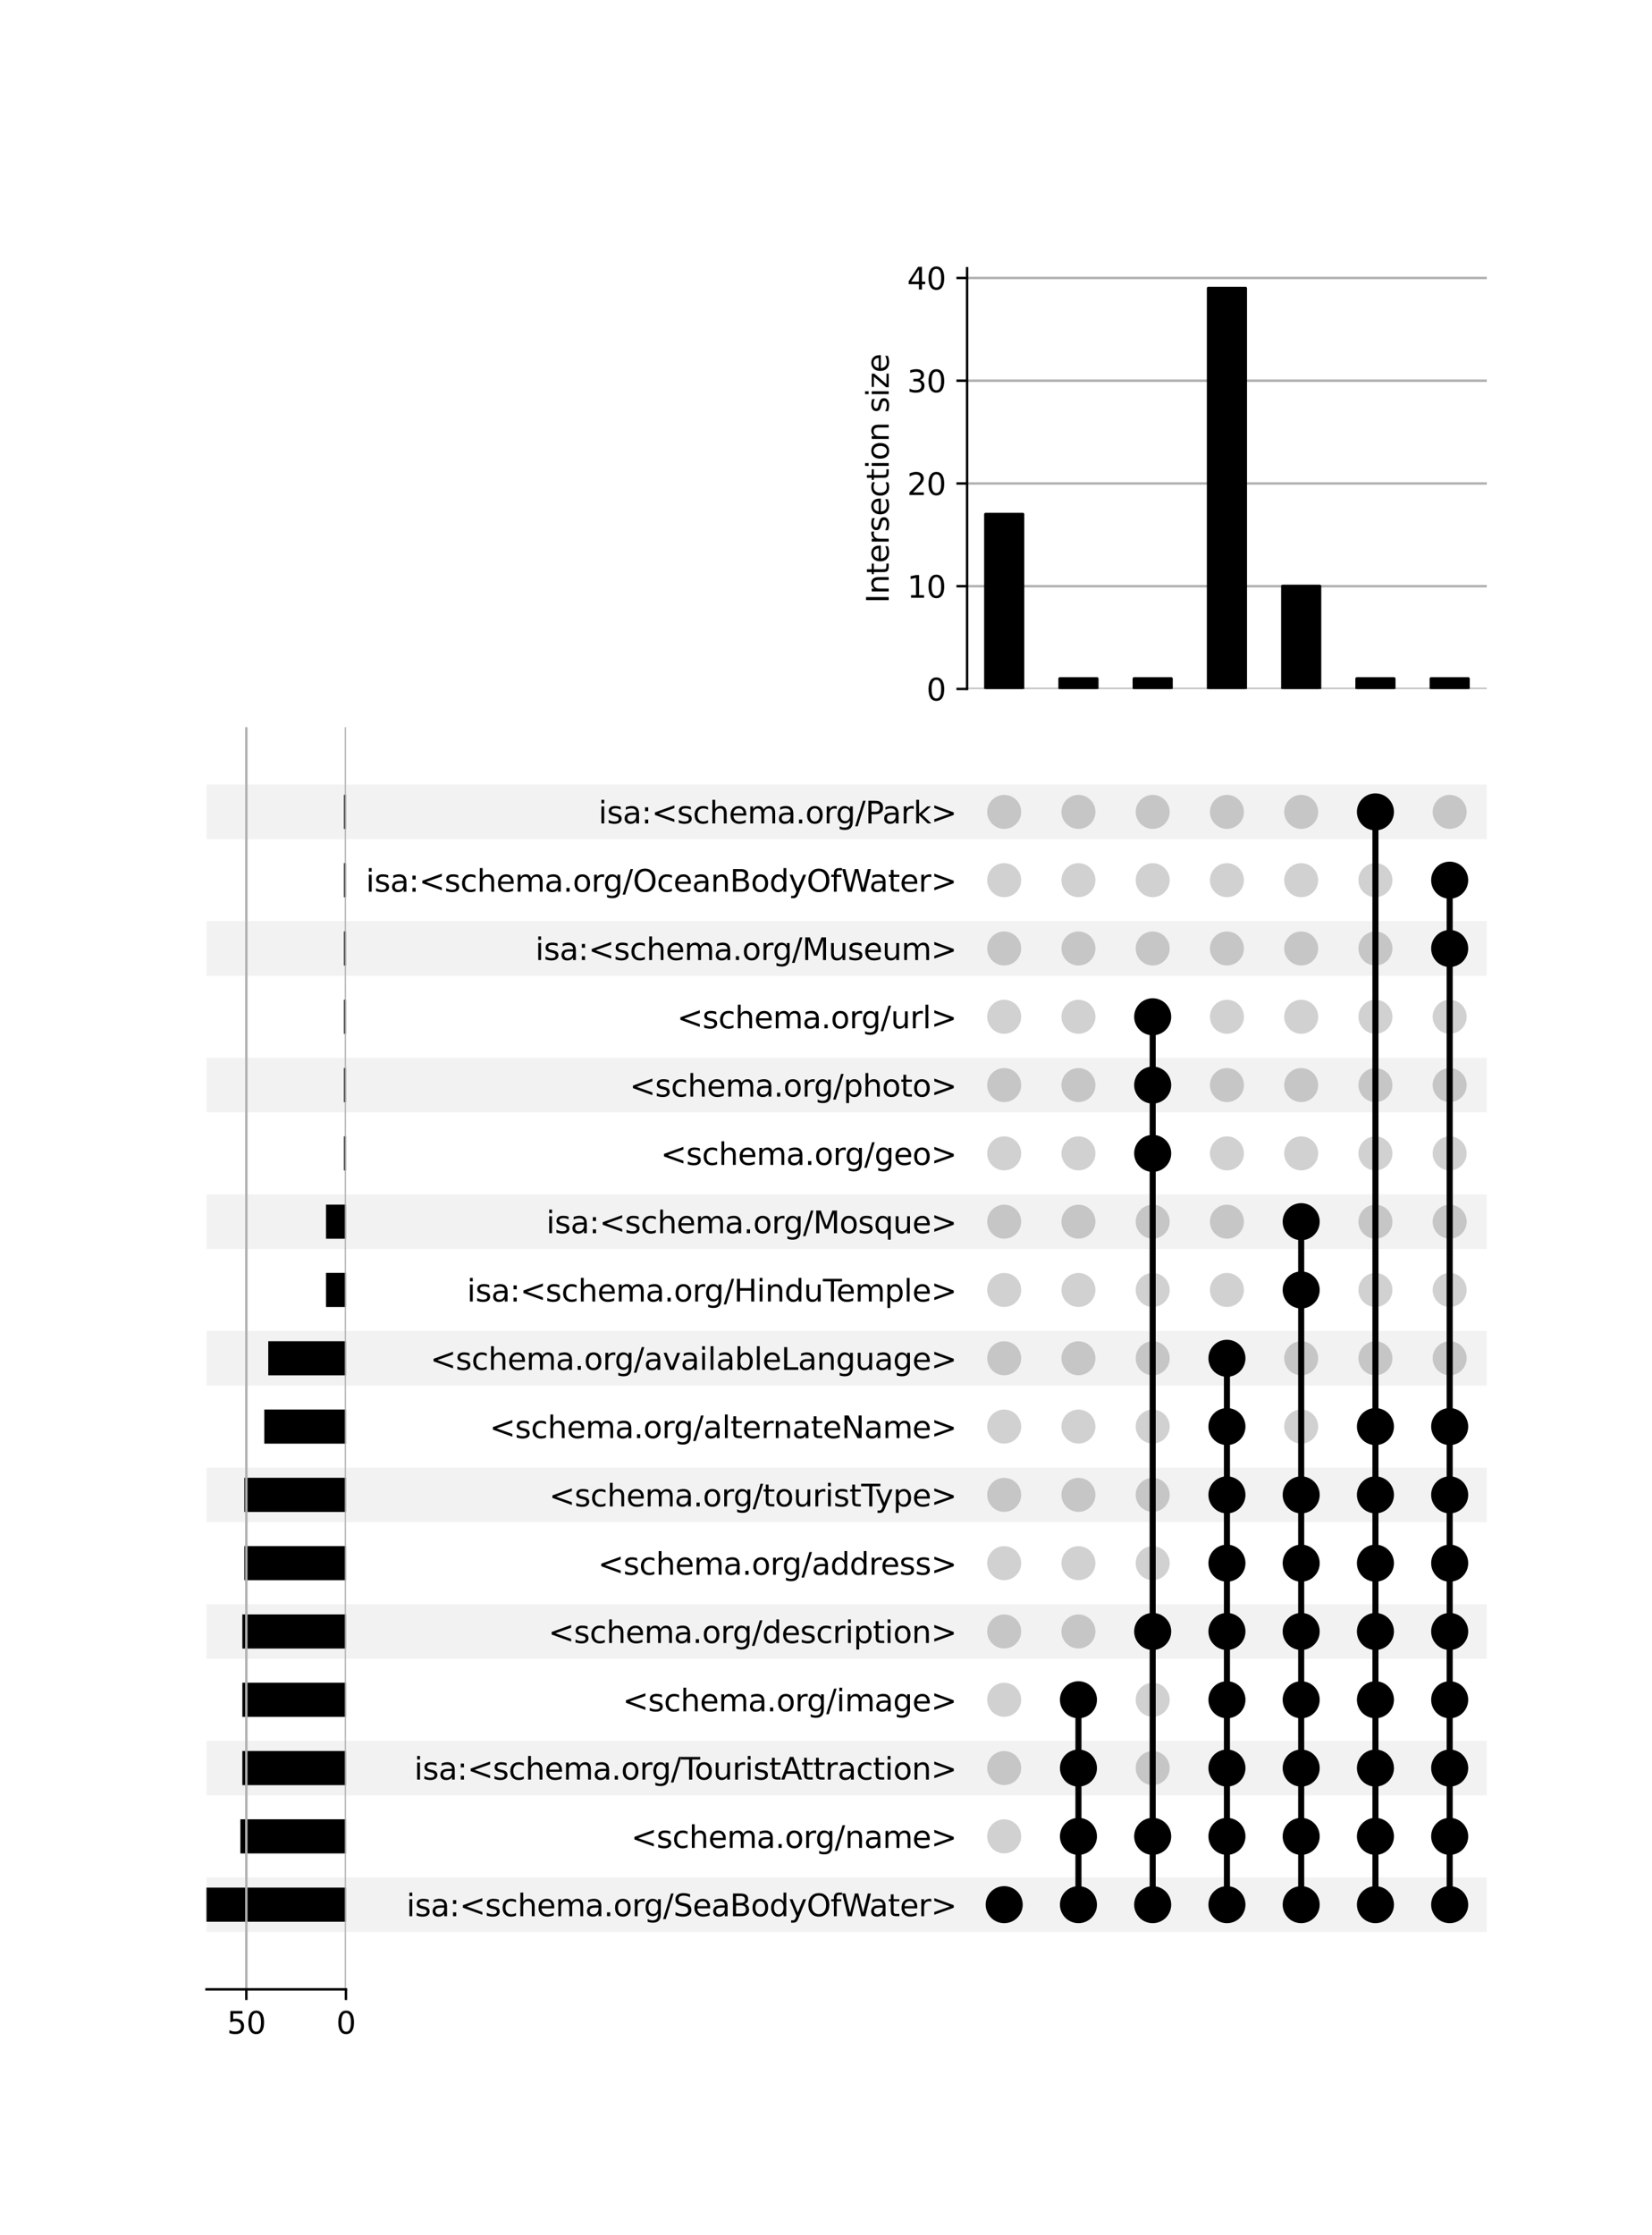 <?xml version="1.0" encoding="utf-8" standalone="no"?>
<!DOCTYPE svg PUBLIC "-//W3C//DTD SVG 1.1//EN"
  "http://www.w3.org/Graphics/SVG/1.1/DTD/svg11.dtd">
<svg xmlns:xlink="http://www.w3.org/1999/xlink" width="544pt" height="736pt" viewBox="0 0 544 736" xmlns="http://www.w3.org/2000/svg" version="1.1">
 <defs>
  <style type="text/css">*{stroke-linejoin: round; stroke-linecap: butt}</style>
 </defs>
 <g id="figure_1">
  <g id="patch_1">
   <path d="M 0 736 
L 544 736 
L 544 0 
L 0 0 
z
" style="fill: #ffffff"/>
  </g>
  <g id="axes_1">
   <g id="patch_2">
    <path d="M 68 636.149 
L 489.6 636.149 
L 489.6 618.158 
L 68 618.158 
z
" clip-path="url(#p59eaeee892)" style="fill-opacity: 0.051"/>
   </g>
   <g id="patch_3">
    <path d="M 68 591.172 
L 489.6 591.172 
L 489.6 573.18 
L 68 573.18 
z
" clip-path="url(#p59eaeee892)" style="fill-opacity: 0.051"/>
   </g>
   <g id="patch_4">
    <path d="M 68 546.194 
L 489.6 546.194 
L 489.6 528.203 
L 68 528.203 
z
" clip-path="url(#p59eaeee892)" style="fill-opacity: 0.051"/>
   </g>
   <g id="patch_5">
    <path d="M 68 501.216 
L 489.6 501.216 
L 489.6 483.225 
L 68 483.225 
z
" clip-path="url(#p59eaeee892)" style="fill-opacity: 0.051"/>
   </g>
   <g id="patch_6">
    <path d="M 68 456.238 
L 489.6 456.238 
L 489.6 438.247 
L 68 438.247 
z
" clip-path="url(#p59eaeee892)" style="fill-opacity: 0.051"/>
   </g>
   <g id="patch_7">
    <path d="M 68 411.26 
L 489.6 411.26 
L 489.6 393.269 
L 68 393.269 
z
" clip-path="url(#p59eaeee892)" style="fill-opacity: 0.051"/>
   </g>
   <g id="patch_8">
    <path d="M 68 366.283 
L 489.6 366.283 
L 489.6 348.292 
L 68 348.292 
z
" clip-path="url(#p59eaeee892)" style="fill-opacity: 0.051"/>
   </g>
   <g id="patch_9">
    <path d="M 68 321.305 
L 489.6 321.305 
L 489.6 303.314 
L 68 303.314 
z
" clip-path="url(#p59eaeee892)" style="fill-opacity: 0.051"/>
   </g>
   <g id="patch_10">
    <path d="M 68 276.327 
L 489.6 276.327 
L 489.6 258.336 
L 68 258.336 
z
" clip-path="url(#p59eaeee892)" style="fill-opacity: 0.051"/>
   </g>
   <g id="matplotlib.axis_1"/>
   <g id="matplotlib.axis_2">
    <g id="ytick_1"/>
    <g id="ytick_2"/>
    <g id="ytick_3"/>
    <g id="ytick_4"/>
    <g id="ytick_5"/>
    <g id="ytick_6"/>
    <g id="ytick_7"/>
    <g id="ytick_8"/>
    <g id="ytick_9"/>
    <g id="ytick_10"/>
    <g id="ytick_11"/>
    <g id="ytick_12"/>
    <g id="ytick_13"/>
    <g id="ytick_14"/>
    <g id="ytick_15"/>
    <g id="ytick_16"/>
    <g id="ytick_17"/>
   </g>
  </g>
  <g id="axes_2">
   <g id="matplotlib.axis_3">
    <g id="ytick_18">
     <g id="line2d_1"/>
     <g id="text_1">
      <!-- isa:&lt;schema.org/SeaBodyOfWater&gt; -->
      <g transform="translate(133.863 630.953) scale(0.1 -0.1)">
       <defs>
        <path id="DejaVuSans-69" d="M 603 3500 
L 1178 3500 
L 1178 0 
L 603 0 
L 603 3500 
z
M 603 4863 
L 1178 4863 
L 1178 4134 
L 603 4134 
L 603 4863 
z
" transform="scale(0.016)"/>
        <path id="DejaVuSans-73" d="M 2834 3397 
L 2834 2853 
Q 2591 2978 2328 3040 
Q 2066 3103 1784 3103 
Q 1356 3103 1142 2972 
Q 928 2841 928 2578 
Q 928 2378 1081 2264 
Q 1234 2150 1697 2047 
L 1894 2003 
Q 2506 1872 2764 1633 
Q 3022 1394 3022 966 
Q 3022 478 2636 193 
Q 2250 -91 1575 -91 
Q 1294 -91 989 -36 
Q 684 19 347 128 
L 347 722 
Q 666 556 975 473 
Q 1284 391 1588 391 
Q 1994 391 2212 530 
Q 2431 669 2431 922 
Q 2431 1156 2273 1281 
Q 2116 1406 1581 1522 
L 1381 1569 
Q 847 1681 609 1914 
Q 372 2147 372 2553 
Q 372 3047 722 3315 
Q 1072 3584 1716 3584 
Q 2034 3584 2315 3537 
Q 2597 3491 2834 3397 
z
" transform="scale(0.016)"/>
        <path id="DejaVuSans-61" d="M 2194 1759 
Q 1497 1759 1228 1600 
Q 959 1441 959 1056 
Q 959 750 1161 570 
Q 1363 391 1709 391 
Q 2188 391 2477 730 
Q 2766 1069 2766 1631 
L 2766 1759 
L 2194 1759 
z
M 3341 1997 
L 3341 0 
L 2766 0 
L 2766 531 
Q 2569 213 2275 61 
Q 1981 -91 1556 -91 
Q 1019 -91 701 211 
Q 384 513 384 1019 
Q 384 1609 779 1909 
Q 1175 2209 1959 2209 
L 2766 2209 
L 2766 2266 
Q 2766 2663 2505 2880 
Q 2244 3097 1772 3097 
Q 1472 3097 1187 3025 
Q 903 2953 641 2809 
L 641 3341 
Q 956 3463 1253 3523 
Q 1550 3584 1831 3584 
Q 2591 3584 2966 3190 
Q 3341 2797 3341 1997 
z
" transform="scale(0.016)"/>
        <path id="DejaVuSans-3a" d="M 750 794 
L 1409 794 
L 1409 0 
L 750 0 
L 750 794 
z
M 750 3309 
L 1409 3309 
L 1409 2516 
L 750 2516 
L 750 3309 
z
" transform="scale(0.016)"/>
        <path id="DejaVuSans-3c" d="M 4684 3150 
L 1459 2003 
L 4684 863 
L 4684 294 
L 678 1747 
L 678 2266 
L 4684 3719 
L 4684 3150 
z
" transform="scale(0.016)"/>
        <path id="DejaVuSans-63" d="M 3122 3366 
L 3122 2828 
Q 2878 2963 2633 3030 
Q 2388 3097 2138 3097 
Q 1578 3097 1268 2742 
Q 959 2388 959 1747 
Q 959 1106 1268 751 
Q 1578 397 2138 397 
Q 2388 397 2633 464 
Q 2878 531 3122 666 
L 3122 134 
Q 2881 22 2623 -34 
Q 2366 -91 2075 -91 
Q 1284 -91 818 406 
Q 353 903 353 1747 
Q 353 2603 823 3093 
Q 1294 3584 2113 3584 
Q 2378 3584 2631 3529 
Q 2884 3475 3122 3366 
z
" transform="scale(0.016)"/>
        <path id="DejaVuSans-68" d="M 3513 2113 
L 3513 0 
L 2938 0 
L 2938 2094 
Q 2938 2591 2744 2837 
Q 2550 3084 2163 3084 
Q 1697 3084 1428 2787 
Q 1159 2491 1159 1978 
L 1159 0 
L 581 0 
L 581 4863 
L 1159 4863 
L 1159 2956 
Q 1366 3272 1645 3428 
Q 1925 3584 2291 3584 
Q 2894 3584 3203 3211 
Q 3513 2838 3513 2113 
z
" transform="scale(0.016)"/>
        <path id="DejaVuSans-65" d="M 3597 1894 
L 3597 1613 
L 953 1613 
Q 991 1019 1311 708 
Q 1631 397 2203 397 
Q 2534 397 2845 478 
Q 3156 559 3463 722 
L 3463 178 
Q 3153 47 2828 -22 
Q 2503 -91 2169 -91 
Q 1331 -91 842 396 
Q 353 884 353 1716 
Q 353 2575 817 3079 
Q 1281 3584 2069 3584 
Q 2775 3584 3186 3129 
Q 3597 2675 3597 1894 
z
M 3022 2063 
Q 3016 2534 2758 2815 
Q 2500 3097 2075 3097 
Q 1594 3097 1305 2825 
Q 1016 2553 972 2059 
L 3022 2063 
z
" transform="scale(0.016)"/>
        <path id="DejaVuSans-6d" d="M 3328 2828 
Q 3544 3216 3844 3400 
Q 4144 3584 4550 3584 
Q 5097 3584 5394 3201 
Q 5691 2819 5691 2113 
L 5691 0 
L 5113 0 
L 5113 2094 
Q 5113 2597 4934 2840 
Q 4756 3084 4391 3084 
Q 3944 3084 3684 2787 
Q 3425 2491 3425 1978 
L 3425 0 
L 2847 0 
L 2847 2094 
Q 2847 2600 2669 2842 
Q 2491 3084 2119 3084 
Q 1678 3084 1418 2786 
Q 1159 2488 1159 1978 
L 1159 0 
L 581 0 
L 581 3500 
L 1159 3500 
L 1159 2956 
Q 1356 3278 1631 3431 
Q 1906 3584 2284 3584 
Q 2666 3584 2933 3390 
Q 3200 3197 3328 2828 
z
" transform="scale(0.016)"/>
        <path id="DejaVuSans-2e" d="M 684 794 
L 1344 794 
L 1344 0 
L 684 0 
L 684 794 
z
" transform="scale(0.016)"/>
        <path id="DejaVuSans-6f" d="M 1959 3097 
Q 1497 3097 1228 2736 
Q 959 2375 959 1747 
Q 959 1119 1226 758 
Q 1494 397 1959 397 
Q 2419 397 2687 759 
Q 2956 1122 2956 1747 
Q 2956 2369 2687 2733 
Q 2419 3097 1959 3097 
z
M 1959 3584 
Q 2709 3584 3137 3096 
Q 3566 2609 3566 1747 
Q 3566 888 3137 398 
Q 2709 -91 1959 -91 
Q 1206 -91 779 398 
Q 353 888 353 1747 
Q 353 2609 779 3096 
Q 1206 3584 1959 3584 
z
" transform="scale(0.016)"/>
        <path id="DejaVuSans-72" d="M 2631 2963 
Q 2534 3019 2420 3045 
Q 2306 3072 2169 3072 
Q 1681 3072 1420 2755 
Q 1159 2438 1159 1844 
L 1159 0 
L 581 0 
L 581 3500 
L 1159 3500 
L 1159 2956 
Q 1341 3275 1631 3429 
Q 1922 3584 2338 3584 
Q 2397 3584 2469 3576 
Q 2541 3569 2628 3553 
L 2631 2963 
z
" transform="scale(0.016)"/>
        <path id="DejaVuSans-67" d="M 2906 1791 
Q 2906 2416 2648 2759 
Q 2391 3103 1925 3103 
Q 1463 3103 1205 2759 
Q 947 2416 947 1791 
Q 947 1169 1205 825 
Q 1463 481 1925 481 
Q 2391 481 2648 825 
Q 2906 1169 2906 1791 
z
M 3481 434 
Q 3481 -459 3084 -895 
Q 2688 -1331 1869 -1331 
Q 1566 -1331 1297 -1286 
Q 1028 -1241 775 -1147 
L 775 -588 
Q 1028 -725 1275 -790 
Q 1522 -856 1778 -856 
Q 2344 -856 2625 -561 
Q 2906 -266 2906 331 
L 2906 616 
Q 2728 306 2450 153 
Q 2172 0 1784 0 
Q 1141 0 747 490 
Q 353 981 353 1791 
Q 353 2603 747 3093 
Q 1141 3584 1784 3584 
Q 2172 3584 2450 3431 
Q 2728 3278 2906 2969 
L 2906 3500 
L 3481 3500 
L 3481 434 
z
" transform="scale(0.016)"/>
        <path id="DejaVuSans-2f" d="M 1625 4666 
L 2156 4666 
L 531 -594 
L 0 -594 
L 1625 4666 
z
" transform="scale(0.016)"/>
        <path id="DejaVuSans-53" d="M 3425 4513 
L 3425 3897 
Q 3066 4069 2747 4153 
Q 2428 4238 2131 4238 
Q 1616 4238 1336 4038 
Q 1056 3838 1056 3469 
Q 1056 3159 1242 3001 
Q 1428 2844 1947 2747 
L 2328 2669 
Q 3034 2534 3370 2195 
Q 3706 1856 3706 1288 
Q 3706 609 3251 259 
Q 2797 -91 1919 -91 
Q 1588 -91 1214 -16 
Q 841 59 441 206 
L 441 856 
Q 825 641 1194 531 
Q 1563 422 1919 422 
Q 2459 422 2753 634 
Q 3047 847 3047 1241 
Q 3047 1584 2836 1778 
Q 2625 1972 2144 2069 
L 1759 2144 
Q 1053 2284 737 2584 
Q 422 2884 422 3419 
Q 422 4038 858 4394 
Q 1294 4750 2059 4750 
Q 2388 4750 2728 4690 
Q 3069 4631 3425 4513 
z
" transform="scale(0.016)"/>
        <path id="DejaVuSans-42" d="M 1259 2228 
L 1259 519 
L 2272 519 
Q 2781 519 3026 730 
Q 3272 941 3272 1375 
Q 3272 1813 3026 2020 
Q 2781 2228 2272 2228 
L 1259 2228 
z
M 1259 4147 
L 1259 2741 
L 2194 2741 
Q 2656 2741 2882 2914 
Q 3109 3088 3109 3444 
Q 3109 3797 2882 3972 
Q 2656 4147 2194 4147 
L 1259 4147 
z
M 628 4666 
L 2241 4666 
Q 2963 4666 3353 4366 
Q 3744 4066 3744 3513 
Q 3744 3084 3544 2831 
Q 3344 2578 2956 2516 
Q 3422 2416 3680 2098 
Q 3938 1781 3938 1306 
Q 3938 681 3513 340 
Q 3088 0 2303 0 
L 628 0 
L 628 4666 
z
" transform="scale(0.016)"/>
        <path id="DejaVuSans-64" d="M 2906 2969 
L 2906 4863 
L 3481 4863 
L 3481 0 
L 2906 0 
L 2906 525 
Q 2725 213 2448 61 
Q 2172 -91 1784 -91 
Q 1150 -91 751 415 
Q 353 922 353 1747 
Q 353 2572 751 3078 
Q 1150 3584 1784 3584 
Q 2172 3584 2448 3432 
Q 2725 3281 2906 2969 
z
M 947 1747 
Q 947 1113 1208 752 
Q 1469 391 1925 391 
Q 2381 391 2643 752 
Q 2906 1113 2906 1747 
Q 2906 2381 2643 2742 
Q 2381 3103 1925 3103 
Q 1469 3103 1208 2742 
Q 947 2381 947 1747 
z
" transform="scale(0.016)"/>
        <path id="DejaVuSans-79" d="M 2059 -325 
Q 1816 -950 1584 -1140 
Q 1353 -1331 966 -1331 
L 506 -1331 
L 506 -850 
L 844 -850 
Q 1081 -850 1212 -737 
Q 1344 -625 1503 -206 
L 1606 56 
L 191 3500 
L 800 3500 
L 1894 763 
L 2988 3500 
L 3597 3500 
L 2059 -325 
z
" transform="scale(0.016)"/>
        <path id="DejaVuSans-4f" d="M 2522 4238 
Q 1834 4238 1429 3725 
Q 1025 3213 1025 2328 
Q 1025 1447 1429 934 
Q 1834 422 2522 422 
Q 3209 422 3611 934 
Q 4013 1447 4013 2328 
Q 4013 3213 3611 3725 
Q 3209 4238 2522 4238 
z
M 2522 4750 
Q 3503 4750 4090 4092 
Q 4678 3434 4678 2328 
Q 4678 1225 4090 567 
Q 3503 -91 2522 -91 
Q 1538 -91 948 565 
Q 359 1222 359 2328 
Q 359 3434 948 4092 
Q 1538 4750 2522 4750 
z
" transform="scale(0.016)"/>
        <path id="DejaVuSans-66" d="M 2375 4863 
L 2375 4384 
L 1825 4384 
Q 1516 4384 1395 4259 
Q 1275 4134 1275 3809 
L 1275 3500 
L 2222 3500 
L 2222 3053 
L 1275 3053 
L 1275 0 
L 697 0 
L 697 3053 
L 147 3053 
L 147 3500 
L 697 3500 
L 697 3744 
Q 697 4328 969 4595 
Q 1241 4863 1831 4863 
L 2375 4863 
z
" transform="scale(0.016)"/>
        <path id="DejaVuSans-57" d="M 213 4666 
L 850 4666 
L 1831 722 
L 2809 4666 
L 3519 4666 
L 4500 722 
L 5478 4666 
L 6119 4666 
L 4947 0 
L 4153 0 
L 3169 4050 
L 2175 0 
L 1381 0 
L 213 4666 
z
" transform="scale(0.016)"/>
        <path id="DejaVuSans-74" d="M 1172 4494 
L 1172 3500 
L 2356 3500 
L 2356 3053 
L 1172 3053 
L 1172 1153 
Q 1172 725 1289 603 
Q 1406 481 1766 481 
L 2356 481 
L 2356 0 
L 1766 0 
Q 1100 0 847 248 
Q 594 497 594 1153 
L 594 3053 
L 172 3053 
L 172 3500 
L 594 3500 
L 594 4494 
L 1172 4494 
z
" transform="scale(0.016)"/>
        <path id="DejaVuSans-3e" d="M 678 3150 
L 678 3719 
L 4684 2266 
L 4684 1747 
L 678 294 
L 678 863 
L 3897 2003 
L 678 3150 
z
" transform="scale(0.016)"/>
       </defs>
       <use xlink:href="#DejaVuSans-69"/>
       <use xlink:href="#DejaVuSans-73" x="27.783"/>
       <use xlink:href="#DejaVuSans-61" x="79.883"/>
       <use xlink:href="#DejaVuSans-3a" x="141.162"/>
       <use xlink:href="#DejaVuSans-3c" x="174.854"/>
       <use xlink:href="#DejaVuSans-73" x="258.643"/>
       <use xlink:href="#DejaVuSans-63" x="310.742"/>
       <use xlink:href="#DejaVuSans-68" x="365.723"/>
       <use xlink:href="#DejaVuSans-65" x="429.102"/>
       <use xlink:href="#DejaVuSans-6d" x="490.625"/>
       <use xlink:href="#DejaVuSans-61" x="588.037"/>
       <use xlink:href="#DejaVuSans-2e" x="649.316"/>
       <use xlink:href="#DejaVuSans-6f" x="681.104"/>
       <use xlink:href="#DejaVuSans-72" x="742.285"/>
       <use xlink:href="#DejaVuSans-67" x="781.648"/>
       <use xlink:href="#DejaVuSans-2f" x="845.125"/>
       <use xlink:href="#DejaVuSans-53" x="878.816"/>
       <use xlink:href="#DejaVuSans-65" x="942.293"/>
       <use xlink:href="#DejaVuSans-61" x="1003.816"/>
       <use xlink:href="#DejaVuSans-42" x="1065.096"/>
       <use xlink:href="#DejaVuSans-6f" x="1133.699"/>
       <use xlink:href="#DejaVuSans-64" x="1194.881"/>
       <use xlink:href="#DejaVuSans-79" x="1258.357"/>
       <use xlink:href="#DejaVuSans-4f" x="1317.537"/>
       <use xlink:href="#DejaVuSans-66" x="1396.248"/>
       <use xlink:href="#DejaVuSans-57" x="1431.453"/>
       <use xlink:href="#DejaVuSans-61" x="1523.955"/>
       <use xlink:href="#DejaVuSans-74" x="1585.234"/>
       <use xlink:href="#DejaVuSans-65" x="1624.443"/>
       <use xlink:href="#DejaVuSans-72" x="1685.967"/>
       <use xlink:href="#DejaVuSans-3e" x="1727.08"/>
      </g>
     </g>
    </g>
    <g id="ytick_19">
     <g id="line2d_2"/>
     <g id="text_2">
      <!-- &lt;schema.org/name&gt; -->
      <g transform="translate(207.82 608.464) scale(0.1 -0.1)">
       <defs>
        <path id="DejaVuSans-6e" d="M 3513 2113 
L 3513 0 
L 2938 0 
L 2938 2094 
Q 2938 2591 2744 2837 
Q 2550 3084 2163 3084 
Q 1697 3084 1428 2787 
Q 1159 2491 1159 1978 
L 1159 0 
L 581 0 
L 581 3500 
L 1159 3500 
L 1159 2956 
Q 1366 3272 1645 3428 
Q 1925 3584 2291 3584 
Q 2894 3584 3203 3211 
Q 3513 2838 3513 2113 
z
" transform="scale(0.016)"/>
       </defs>
       <use xlink:href="#DejaVuSans-3c"/>
       <use xlink:href="#DejaVuSans-73" x="83.789"/>
       <use xlink:href="#DejaVuSans-63" x="135.889"/>
       <use xlink:href="#DejaVuSans-68" x="190.869"/>
       <use xlink:href="#DejaVuSans-65" x="254.248"/>
       <use xlink:href="#DejaVuSans-6d" x="315.771"/>
       <use xlink:href="#DejaVuSans-61" x="413.184"/>
       <use xlink:href="#DejaVuSans-2e" x="474.463"/>
       <use xlink:href="#DejaVuSans-6f" x="506.25"/>
       <use xlink:href="#DejaVuSans-72" x="567.432"/>
       <use xlink:href="#DejaVuSans-67" x="606.795"/>
       <use xlink:href="#DejaVuSans-2f" x="670.271"/>
       <use xlink:href="#DejaVuSans-6e" x="703.963"/>
       <use xlink:href="#DejaVuSans-61" x="767.342"/>
       <use xlink:href="#DejaVuSans-6d" x="828.621"/>
       <use xlink:href="#DejaVuSans-65" x="926.033"/>
       <use xlink:href="#DejaVuSans-3e" x="987.557"/>
      </g>
     </g>
    </g>
    <g id="ytick_20">
     <g id="line2d_3"/>
     <g id="text_3">
      <!-- isa:&lt;schema.org/TouristAttraction&gt; -->
      <g transform="translate(136.413 585.975) scale(0.1 -0.1)">
       <defs>
        <path id="DejaVuSans-54" d="M -19 4666 
L 3928 4666 
L 3928 4134 
L 2272 4134 
L 2272 0 
L 1638 0 
L 1638 4134 
L -19 4134 
L -19 4666 
z
" transform="scale(0.016)"/>
        <path id="DejaVuSans-75" d="M 544 1381 
L 544 3500 
L 1119 3500 
L 1119 1403 
Q 1119 906 1312 657 
Q 1506 409 1894 409 
Q 2359 409 2629 706 
Q 2900 1003 2900 1516 
L 2900 3500 
L 3475 3500 
L 3475 0 
L 2900 0 
L 2900 538 
Q 2691 219 2414 64 
Q 2138 -91 1772 -91 
Q 1169 -91 856 284 
Q 544 659 544 1381 
z
M 1991 3584 
L 1991 3584 
z
" transform="scale(0.016)"/>
        <path id="DejaVuSans-41" d="M 2188 4044 
L 1331 1722 
L 3047 1722 
L 2188 4044 
z
M 1831 4666 
L 2547 4666 
L 4325 0 
L 3669 0 
L 3244 1197 
L 1141 1197 
L 716 0 
L 50 0 
L 1831 4666 
z
" transform="scale(0.016)"/>
       </defs>
       <use xlink:href="#DejaVuSans-69"/>
       <use xlink:href="#DejaVuSans-73" x="27.783"/>
       <use xlink:href="#DejaVuSans-61" x="79.883"/>
       <use xlink:href="#DejaVuSans-3a" x="141.162"/>
       <use xlink:href="#DejaVuSans-3c" x="174.854"/>
       <use xlink:href="#DejaVuSans-73" x="258.643"/>
       <use xlink:href="#DejaVuSans-63" x="310.742"/>
       <use xlink:href="#DejaVuSans-68" x="365.723"/>
       <use xlink:href="#DejaVuSans-65" x="429.102"/>
       <use xlink:href="#DejaVuSans-6d" x="490.625"/>
       <use xlink:href="#DejaVuSans-61" x="588.037"/>
       <use xlink:href="#DejaVuSans-2e" x="649.316"/>
       <use xlink:href="#DejaVuSans-6f" x="681.104"/>
       <use xlink:href="#DejaVuSans-72" x="742.285"/>
       <use xlink:href="#DejaVuSans-67" x="781.648"/>
       <use xlink:href="#DejaVuSans-2f" x="845.125"/>
       <use xlink:href="#DejaVuSans-54" x="878.816"/>
       <use xlink:href="#DejaVuSans-6f" x="922.9"/>
       <use xlink:href="#DejaVuSans-75" x="984.082"/>
       <use xlink:href="#DejaVuSans-72" x="1047.461"/>
       <use xlink:href="#DejaVuSans-69" x="1088.574"/>
       <use xlink:href="#DejaVuSans-73" x="1116.357"/>
       <use xlink:href="#DejaVuSans-74" x="1168.457"/>
       <use xlink:href="#DejaVuSans-41" x="1207.666"/>
       <use xlink:href="#DejaVuSans-74" x="1274.324"/>
       <use xlink:href="#DejaVuSans-74" x="1313.533"/>
       <use xlink:href="#DejaVuSans-72" x="1352.742"/>
       <use xlink:href="#DejaVuSans-61" x="1393.855"/>
       <use xlink:href="#DejaVuSans-63" x="1455.135"/>
       <use xlink:href="#DejaVuSans-74" x="1510.115"/>
       <use xlink:href="#DejaVuSans-69" x="1549.324"/>
       <use xlink:href="#DejaVuSans-6f" x="1577.107"/>
       <use xlink:href="#DejaVuSans-6e" x="1638.289"/>
       <use xlink:href="#DejaVuSans-3e" x="1701.668"/>
      </g>
     </g>
    </g>
    <g id="ytick_21">
     <g id="line2d_4"/>
     <g id="text_4">
      <!-- &lt;schema.org/image&gt; -->
      <g transform="translate(205.03 563.486) scale(0.1 -0.1)">
       <use xlink:href="#DejaVuSans-3c"/>
       <use xlink:href="#DejaVuSans-73" x="83.789"/>
       <use xlink:href="#DejaVuSans-63" x="135.889"/>
       <use xlink:href="#DejaVuSans-68" x="190.869"/>
       <use xlink:href="#DejaVuSans-65" x="254.248"/>
       <use xlink:href="#DejaVuSans-6d" x="315.771"/>
       <use xlink:href="#DejaVuSans-61" x="413.184"/>
       <use xlink:href="#DejaVuSans-2e" x="474.463"/>
       <use xlink:href="#DejaVuSans-6f" x="506.25"/>
       <use xlink:href="#DejaVuSans-72" x="567.432"/>
       <use xlink:href="#DejaVuSans-67" x="606.795"/>
       <use xlink:href="#DejaVuSans-2f" x="670.271"/>
       <use xlink:href="#DejaVuSans-69" x="703.963"/>
       <use xlink:href="#DejaVuSans-6d" x="731.746"/>
       <use xlink:href="#DejaVuSans-61" x="829.158"/>
       <use xlink:href="#DejaVuSans-67" x="890.438"/>
       <use xlink:href="#DejaVuSans-65" x="953.914"/>
       <use xlink:href="#DejaVuSans-3e" x="1015.438"/>
      </g>
     </g>
    </g>
    <g id="ytick_22">
     <g id="line2d_5"/>
     <g id="text_5">
      <!-- &lt;schema.org/description&gt; -->
      <g transform="translate(180.577 540.997) scale(0.1 -0.1)">
       <defs>
        <path id="DejaVuSans-70" d="M 1159 525 
L 1159 -1331 
L 581 -1331 
L 581 3500 
L 1159 3500 
L 1159 2969 
Q 1341 3281 1617 3432 
Q 1894 3584 2278 3584 
Q 2916 3584 3314 3078 
Q 3713 2572 3713 1747 
Q 3713 922 3314 415 
Q 2916 -91 2278 -91 
Q 1894 -91 1617 61 
Q 1341 213 1159 525 
z
M 3116 1747 
Q 3116 2381 2855 2742 
Q 2594 3103 2138 3103 
Q 1681 3103 1420 2742 
Q 1159 2381 1159 1747 
Q 1159 1113 1420 752 
Q 1681 391 2138 391 
Q 2594 391 2855 752 
Q 3116 1113 3116 1747 
z
" transform="scale(0.016)"/>
       </defs>
       <use xlink:href="#DejaVuSans-3c"/>
       <use xlink:href="#DejaVuSans-73" x="83.789"/>
       <use xlink:href="#DejaVuSans-63" x="135.889"/>
       <use xlink:href="#DejaVuSans-68" x="190.869"/>
       <use xlink:href="#DejaVuSans-65" x="254.248"/>
       <use xlink:href="#DejaVuSans-6d" x="315.771"/>
       <use xlink:href="#DejaVuSans-61" x="413.184"/>
       <use xlink:href="#DejaVuSans-2e" x="474.463"/>
       <use xlink:href="#DejaVuSans-6f" x="506.25"/>
       <use xlink:href="#DejaVuSans-72" x="567.432"/>
       <use xlink:href="#DejaVuSans-67" x="606.795"/>
       <use xlink:href="#DejaVuSans-2f" x="670.271"/>
       <use xlink:href="#DejaVuSans-64" x="703.963"/>
       <use xlink:href="#DejaVuSans-65" x="767.439"/>
       <use xlink:href="#DejaVuSans-73" x="828.963"/>
       <use xlink:href="#DejaVuSans-63" x="881.062"/>
       <use xlink:href="#DejaVuSans-72" x="936.043"/>
       <use xlink:href="#DejaVuSans-69" x="977.156"/>
       <use xlink:href="#DejaVuSans-70" x="1004.939"/>
       <use xlink:href="#DejaVuSans-74" x="1068.416"/>
       <use xlink:href="#DejaVuSans-69" x="1107.625"/>
       <use xlink:href="#DejaVuSans-6f" x="1135.408"/>
       <use xlink:href="#DejaVuSans-6e" x="1196.59"/>
       <use xlink:href="#DejaVuSans-3e" x="1259.969"/>
      </g>
     </g>
    </g>
    <g id="ytick_23">
     <g id="line2d_6"/>
     <g id="text_6">
      <!-- &lt;schema.org/address&gt; -->
      <g transform="translate(196.896 518.509) scale(0.1 -0.1)">
       <use xlink:href="#DejaVuSans-3c"/>
       <use xlink:href="#DejaVuSans-73" x="83.789"/>
       <use xlink:href="#DejaVuSans-63" x="135.889"/>
       <use xlink:href="#DejaVuSans-68" x="190.869"/>
       <use xlink:href="#DejaVuSans-65" x="254.248"/>
       <use xlink:href="#DejaVuSans-6d" x="315.771"/>
       <use xlink:href="#DejaVuSans-61" x="413.184"/>
       <use xlink:href="#DejaVuSans-2e" x="474.463"/>
       <use xlink:href="#DejaVuSans-6f" x="506.25"/>
       <use xlink:href="#DejaVuSans-72" x="567.432"/>
       <use xlink:href="#DejaVuSans-67" x="606.795"/>
       <use xlink:href="#DejaVuSans-2f" x="670.271"/>
       <use xlink:href="#DejaVuSans-61" x="703.963"/>
       <use xlink:href="#DejaVuSans-64" x="765.242"/>
       <use xlink:href="#DejaVuSans-64" x="828.719"/>
       <use xlink:href="#DejaVuSans-72" x="892.195"/>
       <use xlink:href="#DejaVuSans-65" x="931.059"/>
       <use xlink:href="#DejaVuSans-73" x="992.582"/>
       <use xlink:href="#DejaVuSans-73" x="1044.682"/>
       <use xlink:href="#DejaVuSans-3e" x="1096.781"/>
      </g>
     </g>
    </g>
    <g id="ytick_24">
     <g id="line2d_7"/>
     <g id="text_7">
      <!-- &lt;schema.org/touristType&gt; -->
      <g transform="translate(180.818 496.02) scale(0.1 -0.1)">
       <use xlink:href="#DejaVuSans-3c"/>
       <use xlink:href="#DejaVuSans-73" x="83.789"/>
       <use xlink:href="#DejaVuSans-63" x="135.889"/>
       <use xlink:href="#DejaVuSans-68" x="190.869"/>
       <use xlink:href="#DejaVuSans-65" x="254.248"/>
       <use xlink:href="#DejaVuSans-6d" x="315.771"/>
       <use xlink:href="#DejaVuSans-61" x="413.184"/>
       <use xlink:href="#DejaVuSans-2e" x="474.463"/>
       <use xlink:href="#DejaVuSans-6f" x="506.25"/>
       <use xlink:href="#DejaVuSans-72" x="567.432"/>
       <use xlink:href="#DejaVuSans-67" x="606.795"/>
       <use xlink:href="#DejaVuSans-2f" x="670.271"/>
       <use xlink:href="#DejaVuSans-74" x="703.963"/>
       <use xlink:href="#DejaVuSans-6f" x="743.172"/>
       <use xlink:href="#DejaVuSans-75" x="804.354"/>
       <use xlink:href="#DejaVuSans-72" x="867.732"/>
       <use xlink:href="#DejaVuSans-69" x="908.846"/>
       <use xlink:href="#DejaVuSans-73" x="936.629"/>
       <use xlink:href="#DejaVuSans-74" x="988.729"/>
       <use xlink:href="#DejaVuSans-54" x="1027.938"/>
       <use xlink:href="#DejaVuSans-79" x="1073.396"/>
       <use xlink:href="#DejaVuSans-70" x="1132.576"/>
       <use xlink:href="#DejaVuSans-65" x="1196.053"/>
       <use xlink:href="#DejaVuSans-3e" x="1257.576"/>
      </g>
     </g>
    </g>
    <g id="ytick_25">
     <g id="line2d_8"/>
     <g id="text_8">
      <!-- &lt;schema.org/alternateName&gt; -->
      <g transform="translate(161.221 473.531) scale(0.1 -0.1)">
       <defs>
        <path id="DejaVuSans-6c" d="M 603 4863 
L 1178 4863 
L 1178 0 
L 603 0 
L 603 4863 
z
" transform="scale(0.016)"/>
        <path id="DejaVuSans-4e" d="M 628 4666 
L 1478 4666 
L 3547 763 
L 3547 4666 
L 4159 4666 
L 4159 0 
L 3309 0 
L 1241 3903 
L 1241 0 
L 628 0 
L 628 4666 
z
" transform="scale(0.016)"/>
       </defs>
       <use xlink:href="#DejaVuSans-3c"/>
       <use xlink:href="#DejaVuSans-73" x="83.789"/>
       <use xlink:href="#DejaVuSans-63" x="135.889"/>
       <use xlink:href="#DejaVuSans-68" x="190.869"/>
       <use xlink:href="#DejaVuSans-65" x="254.248"/>
       <use xlink:href="#DejaVuSans-6d" x="315.771"/>
       <use xlink:href="#DejaVuSans-61" x="413.184"/>
       <use xlink:href="#DejaVuSans-2e" x="474.463"/>
       <use xlink:href="#DejaVuSans-6f" x="506.25"/>
       <use xlink:href="#DejaVuSans-72" x="567.432"/>
       <use xlink:href="#DejaVuSans-67" x="606.795"/>
       <use xlink:href="#DejaVuSans-2f" x="670.271"/>
       <use xlink:href="#DejaVuSans-61" x="703.963"/>
       <use xlink:href="#DejaVuSans-6c" x="765.242"/>
       <use xlink:href="#DejaVuSans-74" x="793.025"/>
       <use xlink:href="#DejaVuSans-65" x="832.234"/>
       <use xlink:href="#DejaVuSans-72" x="893.758"/>
       <use xlink:href="#DejaVuSans-6e" x="933.121"/>
       <use xlink:href="#DejaVuSans-61" x="996.5"/>
       <use xlink:href="#DejaVuSans-74" x="1057.779"/>
       <use xlink:href="#DejaVuSans-65" x="1096.988"/>
       <use xlink:href="#DejaVuSans-4e" x="1158.512"/>
       <use xlink:href="#DejaVuSans-61" x="1233.316"/>
       <use xlink:href="#DejaVuSans-6d" x="1294.596"/>
       <use xlink:href="#DejaVuSans-65" x="1392.008"/>
       <use xlink:href="#DejaVuSans-3e" x="1453.531"/>
      </g>
     </g>
    </g>
    <g id="ytick_26">
     <g id="line2d_9"/>
     <g id="text_9">
      <!-- &lt;schema.org/availableLanguage&gt; -->
      <g transform="translate(141.687 451.042) scale(0.1 -0.1)">
       <defs>
        <path id="DejaVuSans-76" d="M 191 3500 
L 800 3500 
L 1894 563 
L 2988 3500 
L 3597 3500 
L 2284 0 
L 1503 0 
L 191 3500 
z
" transform="scale(0.016)"/>
        <path id="DejaVuSans-62" d="M 3116 1747 
Q 3116 2381 2855 2742 
Q 2594 3103 2138 3103 
Q 1681 3103 1420 2742 
Q 1159 2381 1159 1747 
Q 1159 1113 1420 752 
Q 1681 391 2138 391 
Q 2594 391 2855 752 
Q 3116 1113 3116 1747 
z
M 1159 2969 
Q 1341 3281 1617 3432 
Q 1894 3584 2278 3584 
Q 2916 3584 3314 3078 
Q 3713 2572 3713 1747 
Q 3713 922 3314 415 
Q 2916 -91 2278 -91 
Q 1894 -91 1617 61 
Q 1341 213 1159 525 
L 1159 0 
L 581 0 
L 581 4863 
L 1159 4863 
L 1159 2969 
z
" transform="scale(0.016)"/>
        <path id="DejaVuSans-4c" d="M 628 4666 
L 1259 4666 
L 1259 531 
L 3531 531 
L 3531 0 
L 628 0 
L 628 4666 
z
" transform="scale(0.016)"/>
       </defs>
       <use xlink:href="#DejaVuSans-3c"/>
       <use xlink:href="#DejaVuSans-73" x="83.789"/>
       <use xlink:href="#DejaVuSans-63" x="135.889"/>
       <use xlink:href="#DejaVuSans-68" x="190.869"/>
       <use xlink:href="#DejaVuSans-65" x="254.248"/>
       <use xlink:href="#DejaVuSans-6d" x="315.771"/>
       <use xlink:href="#DejaVuSans-61" x="413.184"/>
       <use xlink:href="#DejaVuSans-2e" x="474.463"/>
       <use xlink:href="#DejaVuSans-6f" x="506.25"/>
       <use xlink:href="#DejaVuSans-72" x="567.432"/>
       <use xlink:href="#DejaVuSans-67" x="606.795"/>
       <use xlink:href="#DejaVuSans-2f" x="670.271"/>
       <use xlink:href="#DejaVuSans-61" x="703.963"/>
       <use xlink:href="#DejaVuSans-76" x="765.242"/>
       <use xlink:href="#DejaVuSans-61" x="824.422"/>
       <use xlink:href="#DejaVuSans-69" x="885.701"/>
       <use xlink:href="#DejaVuSans-6c" x="913.484"/>
       <use xlink:href="#DejaVuSans-61" x="941.268"/>
       <use xlink:href="#DejaVuSans-62" x="1002.547"/>
       <use xlink:href="#DejaVuSans-6c" x="1066.023"/>
       <use xlink:href="#DejaVuSans-65" x="1093.807"/>
       <use xlink:href="#DejaVuSans-4c" x="1155.33"/>
       <use xlink:href="#DejaVuSans-61" x="1211.043"/>
       <use xlink:href="#DejaVuSans-6e" x="1272.322"/>
       <use xlink:href="#DejaVuSans-67" x="1335.701"/>
       <use xlink:href="#DejaVuSans-75" x="1399.178"/>
       <use xlink:href="#DejaVuSans-61" x="1462.557"/>
       <use xlink:href="#DejaVuSans-67" x="1523.836"/>
       <use xlink:href="#DejaVuSans-65" x="1587.312"/>
       <use xlink:href="#DejaVuSans-3e" x="1648.836"/>
      </g>
     </g>
    </g>
    <g id="ytick_27">
     <g id="line2d_10"/>
     <g id="text_10">
      <!-- isa:&lt;schema.org/HinduTemple&gt; -->
      <g transform="translate(153.791 428.553) scale(0.1 -0.1)">
       <defs>
        <path id="DejaVuSans-48" d="M 628 4666 
L 1259 4666 
L 1259 2753 
L 3553 2753 
L 3553 4666 
L 4184 4666 
L 4184 0 
L 3553 0 
L 3553 2222 
L 1259 2222 
L 1259 0 
L 628 0 
L 628 4666 
z
" transform="scale(0.016)"/>
       </defs>
       <use xlink:href="#DejaVuSans-69"/>
       <use xlink:href="#DejaVuSans-73" x="27.783"/>
       <use xlink:href="#DejaVuSans-61" x="79.883"/>
       <use xlink:href="#DejaVuSans-3a" x="141.162"/>
       <use xlink:href="#DejaVuSans-3c" x="174.854"/>
       <use xlink:href="#DejaVuSans-73" x="258.643"/>
       <use xlink:href="#DejaVuSans-63" x="310.742"/>
       <use xlink:href="#DejaVuSans-68" x="365.723"/>
       <use xlink:href="#DejaVuSans-65" x="429.102"/>
       <use xlink:href="#DejaVuSans-6d" x="490.625"/>
       <use xlink:href="#DejaVuSans-61" x="588.037"/>
       <use xlink:href="#DejaVuSans-2e" x="649.316"/>
       <use xlink:href="#DejaVuSans-6f" x="681.104"/>
       <use xlink:href="#DejaVuSans-72" x="742.285"/>
       <use xlink:href="#DejaVuSans-67" x="781.648"/>
       <use xlink:href="#DejaVuSans-2f" x="845.125"/>
       <use xlink:href="#DejaVuSans-48" x="878.816"/>
       <use xlink:href="#DejaVuSans-69" x="954.012"/>
       <use xlink:href="#DejaVuSans-6e" x="981.795"/>
       <use xlink:href="#DejaVuSans-64" x="1045.174"/>
       <use xlink:href="#DejaVuSans-75" x="1108.65"/>
       <use xlink:href="#DejaVuSans-54" x="1172.029"/>
       <use xlink:href="#DejaVuSans-65" x="1216.113"/>
       <use xlink:href="#DejaVuSans-6d" x="1277.637"/>
       <use xlink:href="#DejaVuSans-70" x="1375.049"/>
       <use xlink:href="#DejaVuSans-6c" x="1438.525"/>
       <use xlink:href="#DejaVuSans-65" x="1466.309"/>
       <use xlink:href="#DejaVuSans-3e" x="1527.832"/>
      </g>
     </g>
    </g>
    <g id="ytick_28">
     <g id="line2d_11"/>
     <g id="text_11">
      <!-- isa:&lt;schema.org/Mosque&gt; -->
      <g transform="translate(179.899 406.064) scale(0.1 -0.1)">
       <defs>
        <path id="DejaVuSans-4d" d="M 628 4666 
L 1569 4666 
L 2759 1491 
L 3956 4666 
L 4897 4666 
L 4897 0 
L 4281 0 
L 4281 4097 
L 3078 897 
L 2444 897 
L 1241 4097 
L 1241 0 
L 628 0 
L 628 4666 
z
" transform="scale(0.016)"/>
        <path id="DejaVuSans-71" d="M 947 1747 
Q 947 1113 1208 752 
Q 1469 391 1925 391 
Q 2381 391 2643 752 
Q 2906 1113 2906 1747 
Q 2906 2381 2643 2742 
Q 2381 3103 1925 3103 
Q 1469 3103 1208 2742 
Q 947 2381 947 1747 
z
M 2906 525 
Q 2725 213 2448 61 
Q 2172 -91 1784 -91 
Q 1150 -91 751 415 
Q 353 922 353 1747 
Q 353 2572 751 3078 
Q 1150 3584 1784 3584 
Q 2172 3584 2448 3432 
Q 2725 3281 2906 2969 
L 2906 3500 
L 3481 3500 
L 3481 -1331 
L 2906 -1331 
L 2906 525 
z
" transform="scale(0.016)"/>
       </defs>
       <use xlink:href="#DejaVuSans-69"/>
       <use xlink:href="#DejaVuSans-73" x="27.783"/>
       <use xlink:href="#DejaVuSans-61" x="79.883"/>
       <use xlink:href="#DejaVuSans-3a" x="141.162"/>
       <use xlink:href="#DejaVuSans-3c" x="174.854"/>
       <use xlink:href="#DejaVuSans-73" x="258.643"/>
       <use xlink:href="#DejaVuSans-63" x="310.742"/>
       <use xlink:href="#DejaVuSans-68" x="365.723"/>
       <use xlink:href="#DejaVuSans-65" x="429.102"/>
       <use xlink:href="#DejaVuSans-6d" x="490.625"/>
       <use xlink:href="#DejaVuSans-61" x="588.037"/>
       <use xlink:href="#DejaVuSans-2e" x="649.316"/>
       <use xlink:href="#DejaVuSans-6f" x="681.104"/>
       <use xlink:href="#DejaVuSans-72" x="742.285"/>
       <use xlink:href="#DejaVuSans-67" x="781.648"/>
       <use xlink:href="#DejaVuSans-2f" x="845.125"/>
       <use xlink:href="#DejaVuSans-4d" x="878.816"/>
       <use xlink:href="#DejaVuSans-6f" x="965.096"/>
       <use xlink:href="#DejaVuSans-73" x="1026.277"/>
       <use xlink:href="#DejaVuSans-71" x="1078.377"/>
       <use xlink:href="#DejaVuSans-75" x="1141.854"/>
       <use xlink:href="#DejaVuSans-65" x="1205.232"/>
       <use xlink:href="#DejaVuSans-3e" x="1266.756"/>
      </g>
     </g>
    </g>
    <g id="ytick_29">
     <g id="line2d_12"/>
     <g id="text_12">
      <!-- &lt;schema.org/geo&gt; -->
      <g transform="translate(217.559 383.575) scale(0.1 -0.1)">
       <use xlink:href="#DejaVuSans-3c"/>
       <use xlink:href="#DejaVuSans-73" x="83.789"/>
       <use xlink:href="#DejaVuSans-63" x="135.889"/>
       <use xlink:href="#DejaVuSans-68" x="190.869"/>
       <use xlink:href="#DejaVuSans-65" x="254.248"/>
       <use xlink:href="#DejaVuSans-6d" x="315.771"/>
       <use xlink:href="#DejaVuSans-61" x="413.184"/>
       <use xlink:href="#DejaVuSans-2e" x="474.463"/>
       <use xlink:href="#DejaVuSans-6f" x="506.25"/>
       <use xlink:href="#DejaVuSans-72" x="567.432"/>
       <use xlink:href="#DejaVuSans-67" x="606.795"/>
       <use xlink:href="#DejaVuSans-2f" x="670.271"/>
       <use xlink:href="#DejaVuSans-67" x="703.963"/>
       <use xlink:href="#DejaVuSans-65" x="767.439"/>
       <use xlink:href="#DejaVuSans-6f" x="828.963"/>
       <use xlink:href="#DejaVuSans-3e" x="890.145"/>
      </g>
     </g>
    </g>
    <g id="ytick_30">
     <g id="line2d_13"/>
     <g id="text_13">
      <!-- &lt;schema.org/photo&gt; -->
      <g transform="translate(207.335 361.086) scale(0.1 -0.1)">
       <use xlink:href="#DejaVuSans-3c"/>
       <use xlink:href="#DejaVuSans-73" x="83.789"/>
       <use xlink:href="#DejaVuSans-63" x="135.889"/>
       <use xlink:href="#DejaVuSans-68" x="190.869"/>
       <use xlink:href="#DejaVuSans-65" x="254.248"/>
       <use xlink:href="#DejaVuSans-6d" x="315.771"/>
       <use xlink:href="#DejaVuSans-61" x="413.184"/>
       <use xlink:href="#DejaVuSans-2e" x="474.463"/>
       <use xlink:href="#DejaVuSans-6f" x="506.25"/>
       <use xlink:href="#DejaVuSans-72" x="567.432"/>
       <use xlink:href="#DejaVuSans-67" x="606.795"/>
       <use xlink:href="#DejaVuSans-2f" x="670.271"/>
       <use xlink:href="#DejaVuSans-70" x="703.963"/>
       <use xlink:href="#DejaVuSans-68" x="767.439"/>
       <use xlink:href="#DejaVuSans-6f" x="830.818"/>
       <use xlink:href="#DejaVuSans-74" x="892"/>
       <use xlink:href="#DejaVuSans-6f" x="931.209"/>
       <use xlink:href="#DejaVuSans-3e" x="992.391"/>
      </g>
     </g>
    </g>
    <g id="ytick_31">
     <g id="line2d_14"/>
     <g id="text_14">
      <!-- &lt;schema.org/url&gt; -->
      <g transform="translate(222.952 338.597) scale(0.1 -0.1)">
       <use xlink:href="#DejaVuSans-3c"/>
       <use xlink:href="#DejaVuSans-73" x="83.789"/>
       <use xlink:href="#DejaVuSans-63" x="135.889"/>
       <use xlink:href="#DejaVuSans-68" x="190.869"/>
       <use xlink:href="#DejaVuSans-65" x="254.248"/>
       <use xlink:href="#DejaVuSans-6d" x="315.771"/>
       <use xlink:href="#DejaVuSans-61" x="413.184"/>
       <use xlink:href="#DejaVuSans-2e" x="474.463"/>
       <use xlink:href="#DejaVuSans-6f" x="506.25"/>
       <use xlink:href="#DejaVuSans-72" x="567.432"/>
       <use xlink:href="#DejaVuSans-67" x="606.795"/>
       <use xlink:href="#DejaVuSans-2f" x="670.271"/>
       <use xlink:href="#DejaVuSans-75" x="703.963"/>
       <use xlink:href="#DejaVuSans-72" x="767.342"/>
       <use xlink:href="#DejaVuSans-6c" x="808.455"/>
       <use xlink:href="#DejaVuSans-3e" x="836.238"/>
      </g>
     </g>
    </g>
    <g id="ytick_32">
     <g id="line2d_15"/>
     <g id="text_15">
      <!-- isa:&lt;schema.org/Museum&gt; -->
      <g transform="translate(176.288 316.109) scale(0.1 -0.1)">
       <use xlink:href="#DejaVuSans-69"/>
       <use xlink:href="#DejaVuSans-73" x="27.783"/>
       <use xlink:href="#DejaVuSans-61" x="79.883"/>
       <use xlink:href="#DejaVuSans-3a" x="141.162"/>
       <use xlink:href="#DejaVuSans-3c" x="174.854"/>
       <use xlink:href="#DejaVuSans-73" x="258.643"/>
       <use xlink:href="#DejaVuSans-63" x="310.742"/>
       <use xlink:href="#DejaVuSans-68" x="365.723"/>
       <use xlink:href="#DejaVuSans-65" x="429.102"/>
       <use xlink:href="#DejaVuSans-6d" x="490.625"/>
       <use xlink:href="#DejaVuSans-61" x="588.037"/>
       <use xlink:href="#DejaVuSans-2e" x="649.316"/>
       <use xlink:href="#DejaVuSans-6f" x="681.104"/>
       <use xlink:href="#DejaVuSans-72" x="742.285"/>
       <use xlink:href="#DejaVuSans-67" x="781.648"/>
       <use xlink:href="#DejaVuSans-2f" x="845.125"/>
       <use xlink:href="#DejaVuSans-4d" x="878.816"/>
       <use xlink:href="#DejaVuSans-75" x="965.096"/>
       <use xlink:href="#DejaVuSans-73" x="1028.475"/>
       <use xlink:href="#DejaVuSans-65" x="1080.574"/>
       <use xlink:href="#DejaVuSans-75" x="1142.098"/>
       <use xlink:href="#DejaVuSans-6d" x="1205.477"/>
       <use xlink:href="#DejaVuSans-3e" x="1302.889"/>
      </g>
     </g>
    </g>
    <g id="ytick_33">
     <g id="line2d_16"/>
     <g id="text_16">
      <!-- isa:&lt;schema.org/OceanBodyOfWater&gt; -->
      <g transform="translate(120.504 293.62) scale(0.1 -0.1)">
       <use xlink:href="#DejaVuSans-69"/>
       <use xlink:href="#DejaVuSans-73" x="27.783"/>
       <use xlink:href="#DejaVuSans-61" x="79.883"/>
       <use xlink:href="#DejaVuSans-3a" x="141.162"/>
       <use xlink:href="#DejaVuSans-3c" x="174.854"/>
       <use xlink:href="#DejaVuSans-73" x="258.643"/>
       <use xlink:href="#DejaVuSans-63" x="310.742"/>
       <use xlink:href="#DejaVuSans-68" x="365.723"/>
       <use xlink:href="#DejaVuSans-65" x="429.102"/>
       <use xlink:href="#DejaVuSans-6d" x="490.625"/>
       <use xlink:href="#DejaVuSans-61" x="588.037"/>
       <use xlink:href="#DejaVuSans-2e" x="649.316"/>
       <use xlink:href="#DejaVuSans-6f" x="681.104"/>
       <use xlink:href="#DejaVuSans-72" x="742.285"/>
       <use xlink:href="#DejaVuSans-67" x="781.648"/>
       <use xlink:href="#DejaVuSans-2f" x="845.125"/>
       <use xlink:href="#DejaVuSans-4f" x="878.816"/>
       <use xlink:href="#DejaVuSans-63" x="957.527"/>
       <use xlink:href="#DejaVuSans-65" x="1012.508"/>
       <use xlink:href="#DejaVuSans-61" x="1074.031"/>
       <use xlink:href="#DejaVuSans-6e" x="1135.311"/>
       <use xlink:href="#DejaVuSans-42" x="1198.689"/>
       <use xlink:href="#DejaVuSans-6f" x="1267.293"/>
       <use xlink:href="#DejaVuSans-64" x="1328.475"/>
       <use xlink:href="#DejaVuSans-79" x="1391.951"/>
       <use xlink:href="#DejaVuSans-4f" x="1451.131"/>
       <use xlink:href="#DejaVuSans-66" x="1529.842"/>
       <use xlink:href="#DejaVuSans-57" x="1565.047"/>
       <use xlink:href="#DejaVuSans-61" x="1657.549"/>
       <use xlink:href="#DejaVuSans-74" x="1718.828"/>
       <use xlink:href="#DejaVuSans-65" x="1758.037"/>
       <use xlink:href="#DejaVuSans-72" x="1819.561"/>
       <use xlink:href="#DejaVuSans-3e" x="1860.674"/>
      </g>
     </g>
    </g>
    <g id="ytick_34">
     <g id="line2d_17"/>
     <g id="text_17">
      <!-- isa:&lt;schema.org/Park&gt; -->
      <g transform="translate(197.085 271.131) scale(0.1 -0.1)">
       <defs>
        <path id="DejaVuSans-50" d="M 1259 4147 
L 1259 2394 
L 2053 2394 
Q 2494 2394 2734 2622 
Q 2975 2850 2975 3272 
Q 2975 3691 2734 3919 
Q 2494 4147 2053 4147 
L 1259 4147 
z
M 628 4666 
L 2053 4666 
Q 2838 4666 3239 4311 
Q 3641 3956 3641 3272 
Q 3641 2581 3239 2228 
Q 2838 1875 2053 1875 
L 1259 1875 
L 1259 0 
L 628 0 
L 628 4666 
z
" transform="scale(0.016)"/>
        <path id="DejaVuSans-6b" d="M 581 4863 
L 1159 4863 
L 1159 1991 
L 2875 3500 
L 3609 3500 
L 1753 1863 
L 3688 0 
L 2938 0 
L 1159 1709 
L 1159 0 
L 581 0 
L 581 4863 
z
" transform="scale(0.016)"/>
       </defs>
       <use xlink:href="#DejaVuSans-69"/>
       <use xlink:href="#DejaVuSans-73" x="27.783"/>
       <use xlink:href="#DejaVuSans-61" x="79.883"/>
       <use xlink:href="#DejaVuSans-3a" x="141.162"/>
       <use xlink:href="#DejaVuSans-3c" x="174.854"/>
       <use xlink:href="#DejaVuSans-73" x="258.643"/>
       <use xlink:href="#DejaVuSans-63" x="310.742"/>
       <use xlink:href="#DejaVuSans-68" x="365.723"/>
       <use xlink:href="#DejaVuSans-65" x="429.102"/>
       <use xlink:href="#DejaVuSans-6d" x="490.625"/>
       <use xlink:href="#DejaVuSans-61" x="588.037"/>
       <use xlink:href="#DejaVuSans-2e" x="649.316"/>
       <use xlink:href="#DejaVuSans-6f" x="681.104"/>
       <use xlink:href="#DejaVuSans-72" x="742.285"/>
       <use xlink:href="#DejaVuSans-67" x="781.648"/>
       <use xlink:href="#DejaVuSans-2f" x="845.125"/>
       <use xlink:href="#DejaVuSans-50" x="878.816"/>
       <use xlink:href="#DejaVuSans-61" x="934.619"/>
       <use xlink:href="#DejaVuSans-72" x="995.898"/>
       <use xlink:href="#DejaVuSans-6b" x="1037.012"/>
       <use xlink:href="#DejaVuSans-3e" x="1094.922"/>
      </g>
     </g>
    </g>
   </g>
   <g id="LineCollection_1">
    <path d="M 330.68 627.154 
L 330.68 627.154 
" clip-path="url(#pae394f17a1)" style="fill: none; stroke: #000000; stroke-width: 2"/>
    <path d="M 355.129 627.154 
L 355.129 559.687 
" clip-path="url(#pae394f17a1)" style="fill: none; stroke: #000000; stroke-width: 2"/>
    <path d="M 379.579 627.154 
L 379.579 334.798 
" clip-path="url(#pae394f17a1)" style="fill: none; stroke: #000000; stroke-width: 2"/>
    <path d="M 404.028 627.154 
L 404.028 447.243 
" clip-path="url(#pae394f17a1)" style="fill: none; stroke: #000000; stroke-width: 2"/>
    <path d="M 428.477 627.154 
L 428.477 402.265 
" clip-path="url(#pae394f17a1)" style="fill: none; stroke: #000000; stroke-width: 2"/>
    <path d="M 452.926 627.154 
L 452.926 267.332 
" clip-path="url(#pae394f17a1)" style="fill: none; stroke: #000000; stroke-width: 2"/>
    <path d="M 477.375 627.154 
L 477.375 289.82 
" clip-path="url(#pae394f17a1)" style="fill: none; stroke: #000000; stroke-width: 2"/>
   </g>
   <g id="PathCollection_1">
    <defs>
     <path id="C0_0_376fc2aed5" d="M 0 5.6 
C 1.485 5.6 2.91 5.01 3.96 3.96 
C 5.01 2.91 5.6 1.485 5.6 -0 
C 5.6 -1.485 5.01 -2.91 3.96 -3.96 
C 2.91 -5.01 1.485 -5.6 0 -5.6 
C -1.485 -5.6 -2.91 -5.01 -3.96 -3.96 
C -5.01 -2.91 -5.6 -1.485 -5.6 0 
C -5.6 1.485 -5.01 2.91 -3.96 3.96 
C -2.91 5.01 -1.485 5.6 0 5.6 
z
"/>
    </defs>
    <g clip-path="url(#pae394f17a1)">
     <use xlink:href="#C0_0_376fc2aed5" x="330.68" y="627.154" style="stroke: #000000"/>
    </g>
    <g clip-path="url(#pae394f17a1)">
     <use xlink:href="#C0_0_376fc2aed5" x="330.68" y="604.665" style="fill-opacity: 0.18"/>
    </g>
    <g clip-path="url(#pae394f17a1)">
     <use xlink:href="#C0_0_376fc2aed5" x="330.68" y="582.176" style="fill-opacity: 0.18"/>
    </g>
    <g clip-path="url(#pae394f17a1)">
     <use xlink:href="#C0_0_376fc2aed5" x="330.68" y="559.687" style="fill-opacity: 0.18"/>
    </g>
    <g clip-path="url(#pae394f17a1)">
     <use xlink:href="#C0_0_376fc2aed5" x="330.68" y="537.198" style="fill-opacity: 0.18"/>
    </g>
    <g clip-path="url(#pae394f17a1)">
     <use xlink:href="#C0_0_376fc2aed5" x="330.68" y="514.709" style="fill-opacity: 0.18"/>
    </g>
    <g clip-path="url(#pae394f17a1)">
     <use xlink:href="#C0_0_376fc2aed5" x="330.68" y="492.22" style="fill-opacity: 0.18"/>
    </g>
    <g clip-path="url(#pae394f17a1)">
     <use xlink:href="#C0_0_376fc2aed5" x="330.68" y="469.732" style="fill-opacity: 0.18"/>
    </g>
    <g clip-path="url(#pae394f17a1)">
     <use xlink:href="#C0_0_376fc2aed5" x="330.68" y="447.243" style="fill-opacity: 0.18"/>
    </g>
    <g clip-path="url(#pae394f17a1)">
     <use xlink:href="#C0_0_376fc2aed5" x="330.68" y="424.754" style="fill-opacity: 0.18"/>
    </g>
    <g clip-path="url(#pae394f17a1)">
     <use xlink:href="#C0_0_376fc2aed5" x="330.68" y="402.265" style="fill-opacity: 0.18"/>
    </g>
    <g clip-path="url(#pae394f17a1)">
     <use xlink:href="#C0_0_376fc2aed5" x="330.68" y="379.776" style="fill-opacity: 0.18"/>
    </g>
    <g clip-path="url(#pae394f17a1)">
     <use xlink:href="#C0_0_376fc2aed5" x="330.68" y="357.287" style="fill-opacity: 0.18"/>
    </g>
    <g clip-path="url(#pae394f17a1)">
     <use xlink:href="#C0_0_376fc2aed5" x="330.68" y="334.798" style="fill-opacity: 0.18"/>
    </g>
    <g clip-path="url(#pae394f17a1)">
     <use xlink:href="#C0_0_376fc2aed5" x="330.68" y="312.309" style="fill-opacity: 0.18"/>
    </g>
    <g clip-path="url(#pae394f17a1)">
     <use xlink:href="#C0_0_376fc2aed5" x="330.68" y="289.82" style="fill-opacity: 0.18"/>
    </g>
    <g clip-path="url(#pae394f17a1)">
     <use xlink:href="#C0_0_376fc2aed5" x="330.68" y="267.332" style="fill-opacity: 0.18"/>
    </g>
    <g clip-path="url(#pae394f17a1)">
     <use xlink:href="#C0_0_376fc2aed5" x="355.129" y="627.154" style="stroke: #000000"/>
    </g>
    <g clip-path="url(#pae394f17a1)">
     <use xlink:href="#C0_0_376fc2aed5" x="355.129" y="604.665" style="stroke: #000000"/>
    </g>
    <g clip-path="url(#pae394f17a1)">
     <use xlink:href="#C0_0_376fc2aed5" x="355.129" y="582.176" style="stroke: #000000"/>
    </g>
    <g clip-path="url(#pae394f17a1)">
     <use xlink:href="#C0_0_376fc2aed5" x="355.129" y="559.687" style="stroke: #000000"/>
    </g>
    <g clip-path="url(#pae394f17a1)">
     <use xlink:href="#C0_0_376fc2aed5" x="355.129" y="537.198" style="fill-opacity: 0.18"/>
    </g>
    <g clip-path="url(#pae394f17a1)">
     <use xlink:href="#C0_0_376fc2aed5" x="355.129" y="514.709" style="fill-opacity: 0.18"/>
    </g>
    <g clip-path="url(#pae394f17a1)">
     <use xlink:href="#C0_0_376fc2aed5" x="355.129" y="492.22" style="fill-opacity: 0.18"/>
    </g>
    <g clip-path="url(#pae394f17a1)">
     <use xlink:href="#C0_0_376fc2aed5" x="355.129" y="469.732" style="fill-opacity: 0.18"/>
    </g>
    <g clip-path="url(#pae394f17a1)">
     <use xlink:href="#C0_0_376fc2aed5" x="355.129" y="447.243" style="fill-opacity: 0.18"/>
    </g>
    <g clip-path="url(#pae394f17a1)">
     <use xlink:href="#C0_0_376fc2aed5" x="355.129" y="424.754" style="fill-opacity: 0.18"/>
    </g>
    <g clip-path="url(#pae394f17a1)">
     <use xlink:href="#C0_0_376fc2aed5" x="355.129" y="402.265" style="fill-opacity: 0.18"/>
    </g>
    <g clip-path="url(#pae394f17a1)">
     <use xlink:href="#C0_0_376fc2aed5" x="355.129" y="379.776" style="fill-opacity: 0.18"/>
    </g>
    <g clip-path="url(#pae394f17a1)">
     <use xlink:href="#C0_0_376fc2aed5" x="355.129" y="357.287" style="fill-opacity: 0.18"/>
    </g>
    <g clip-path="url(#pae394f17a1)">
     <use xlink:href="#C0_0_376fc2aed5" x="355.129" y="334.798" style="fill-opacity: 0.18"/>
    </g>
    <g clip-path="url(#pae394f17a1)">
     <use xlink:href="#C0_0_376fc2aed5" x="355.129" y="312.309" style="fill-opacity: 0.18"/>
    </g>
    <g clip-path="url(#pae394f17a1)">
     <use xlink:href="#C0_0_376fc2aed5" x="355.129" y="289.82" style="fill-opacity: 0.18"/>
    </g>
    <g clip-path="url(#pae394f17a1)">
     <use xlink:href="#C0_0_376fc2aed5" x="355.129" y="267.332" style="fill-opacity: 0.18"/>
    </g>
    <g clip-path="url(#pae394f17a1)">
     <use xlink:href="#C0_0_376fc2aed5" x="379.579" y="627.154" style="stroke: #000000"/>
    </g>
    <g clip-path="url(#pae394f17a1)">
     <use xlink:href="#C0_0_376fc2aed5" x="379.579" y="604.665" style="stroke: #000000"/>
    </g>
    <g clip-path="url(#pae394f17a1)">
     <use xlink:href="#C0_0_376fc2aed5" x="379.579" y="582.176" style="fill-opacity: 0.18"/>
    </g>
    <g clip-path="url(#pae394f17a1)">
     <use xlink:href="#C0_0_376fc2aed5" x="379.579" y="559.687" style="fill-opacity: 0.18"/>
    </g>
    <g clip-path="url(#pae394f17a1)">
     <use xlink:href="#C0_0_376fc2aed5" x="379.579" y="537.198" style="stroke: #000000"/>
    </g>
    <g clip-path="url(#pae394f17a1)">
     <use xlink:href="#C0_0_376fc2aed5" x="379.579" y="514.709" style="fill-opacity: 0.18"/>
    </g>
    <g clip-path="url(#pae394f17a1)">
     <use xlink:href="#C0_0_376fc2aed5" x="379.579" y="492.22" style="fill-opacity: 0.18"/>
    </g>
    <g clip-path="url(#pae394f17a1)">
     <use xlink:href="#C0_0_376fc2aed5" x="379.579" y="469.732" style="fill-opacity: 0.18"/>
    </g>
    <g clip-path="url(#pae394f17a1)">
     <use xlink:href="#C0_0_376fc2aed5" x="379.579" y="447.243" style="fill-opacity: 0.18"/>
    </g>
    <g clip-path="url(#pae394f17a1)">
     <use xlink:href="#C0_0_376fc2aed5" x="379.579" y="424.754" style="fill-opacity: 0.18"/>
    </g>
    <g clip-path="url(#pae394f17a1)">
     <use xlink:href="#C0_0_376fc2aed5" x="379.579" y="402.265" style="fill-opacity: 0.18"/>
    </g>
    <g clip-path="url(#pae394f17a1)">
     <use xlink:href="#C0_0_376fc2aed5" x="379.579" y="379.776" style="stroke: #000000"/>
    </g>
    <g clip-path="url(#pae394f17a1)">
     <use xlink:href="#C0_0_376fc2aed5" x="379.579" y="357.287" style="stroke: #000000"/>
    </g>
    <g clip-path="url(#pae394f17a1)">
     <use xlink:href="#C0_0_376fc2aed5" x="379.579" y="334.798" style="stroke: #000000"/>
    </g>
    <g clip-path="url(#pae394f17a1)">
     <use xlink:href="#C0_0_376fc2aed5" x="379.579" y="312.309" style="fill-opacity: 0.18"/>
    </g>
    <g clip-path="url(#pae394f17a1)">
     <use xlink:href="#C0_0_376fc2aed5" x="379.579" y="289.82" style="fill-opacity: 0.18"/>
    </g>
    <g clip-path="url(#pae394f17a1)">
     <use xlink:href="#C0_0_376fc2aed5" x="379.579" y="267.332" style="fill-opacity: 0.18"/>
    </g>
    <g clip-path="url(#pae394f17a1)">
     <use xlink:href="#C0_0_376fc2aed5" x="404.028" y="627.154" style="stroke: #000000"/>
    </g>
    <g clip-path="url(#pae394f17a1)">
     <use xlink:href="#C0_0_376fc2aed5" x="404.028" y="604.665" style="stroke: #000000"/>
    </g>
    <g clip-path="url(#pae394f17a1)">
     <use xlink:href="#C0_0_376fc2aed5" x="404.028" y="582.176" style="stroke: #000000"/>
    </g>
    <g clip-path="url(#pae394f17a1)">
     <use xlink:href="#C0_0_376fc2aed5" x="404.028" y="559.687" style="stroke: #000000"/>
    </g>
    <g clip-path="url(#pae394f17a1)">
     <use xlink:href="#C0_0_376fc2aed5" x="404.028" y="537.198" style="stroke: #000000"/>
    </g>
    <g clip-path="url(#pae394f17a1)">
     <use xlink:href="#C0_0_376fc2aed5" x="404.028" y="514.709" style="stroke: #000000"/>
    </g>
    <g clip-path="url(#pae394f17a1)">
     <use xlink:href="#C0_0_376fc2aed5" x="404.028" y="492.22" style="stroke: #000000"/>
    </g>
    <g clip-path="url(#pae394f17a1)">
     <use xlink:href="#C0_0_376fc2aed5" x="404.028" y="469.732" style="stroke: #000000"/>
    </g>
    <g clip-path="url(#pae394f17a1)">
     <use xlink:href="#C0_0_376fc2aed5" x="404.028" y="447.243" style="stroke: #000000"/>
    </g>
    <g clip-path="url(#pae394f17a1)">
     <use xlink:href="#C0_0_376fc2aed5" x="404.028" y="424.754" style="fill-opacity: 0.18"/>
    </g>
    <g clip-path="url(#pae394f17a1)">
     <use xlink:href="#C0_0_376fc2aed5" x="404.028" y="402.265" style="fill-opacity: 0.18"/>
    </g>
    <g clip-path="url(#pae394f17a1)">
     <use xlink:href="#C0_0_376fc2aed5" x="404.028" y="379.776" style="fill-opacity: 0.18"/>
    </g>
    <g clip-path="url(#pae394f17a1)">
     <use xlink:href="#C0_0_376fc2aed5" x="404.028" y="357.287" style="fill-opacity: 0.18"/>
    </g>
    <g clip-path="url(#pae394f17a1)">
     <use xlink:href="#C0_0_376fc2aed5" x="404.028" y="334.798" style="fill-opacity: 0.18"/>
    </g>
    <g clip-path="url(#pae394f17a1)">
     <use xlink:href="#C0_0_376fc2aed5" x="404.028" y="312.309" style="fill-opacity: 0.18"/>
    </g>
    <g clip-path="url(#pae394f17a1)">
     <use xlink:href="#C0_0_376fc2aed5" x="404.028" y="289.82" style="fill-opacity: 0.18"/>
    </g>
    <g clip-path="url(#pae394f17a1)">
     <use xlink:href="#C0_0_376fc2aed5" x="404.028" y="267.332" style="fill-opacity: 0.18"/>
    </g>
    <g clip-path="url(#pae394f17a1)">
     <use xlink:href="#C0_0_376fc2aed5" x="428.477" y="627.154" style="stroke: #000000"/>
    </g>
    <g clip-path="url(#pae394f17a1)">
     <use xlink:href="#C0_0_376fc2aed5" x="428.477" y="604.665" style="stroke: #000000"/>
    </g>
    <g clip-path="url(#pae394f17a1)">
     <use xlink:href="#C0_0_376fc2aed5" x="428.477" y="582.176" style="stroke: #000000"/>
    </g>
    <g clip-path="url(#pae394f17a1)">
     <use xlink:href="#C0_0_376fc2aed5" x="428.477" y="559.687" style="stroke: #000000"/>
    </g>
    <g clip-path="url(#pae394f17a1)">
     <use xlink:href="#C0_0_376fc2aed5" x="428.477" y="537.198" style="stroke: #000000"/>
    </g>
    <g clip-path="url(#pae394f17a1)">
     <use xlink:href="#C0_0_376fc2aed5" x="428.477" y="514.709" style="stroke: #000000"/>
    </g>
    <g clip-path="url(#pae394f17a1)">
     <use xlink:href="#C0_0_376fc2aed5" x="428.477" y="492.22" style="stroke: #000000"/>
    </g>
    <g clip-path="url(#pae394f17a1)">
     <use xlink:href="#C0_0_376fc2aed5" x="428.477" y="469.732" style="fill-opacity: 0.18"/>
    </g>
    <g clip-path="url(#pae394f17a1)">
     <use xlink:href="#C0_0_376fc2aed5" x="428.477" y="447.243" style="fill-opacity: 0.18"/>
    </g>
    <g clip-path="url(#pae394f17a1)">
     <use xlink:href="#C0_0_376fc2aed5" x="428.477" y="424.754" style="stroke: #000000"/>
    </g>
    <g clip-path="url(#pae394f17a1)">
     <use xlink:href="#C0_0_376fc2aed5" x="428.477" y="402.265" style="stroke: #000000"/>
    </g>
    <g clip-path="url(#pae394f17a1)">
     <use xlink:href="#C0_0_376fc2aed5" x="428.477" y="379.776" style="fill-opacity: 0.18"/>
    </g>
    <g clip-path="url(#pae394f17a1)">
     <use xlink:href="#C0_0_376fc2aed5" x="428.477" y="357.287" style="fill-opacity: 0.18"/>
    </g>
    <g clip-path="url(#pae394f17a1)">
     <use xlink:href="#C0_0_376fc2aed5" x="428.477" y="334.798" style="fill-opacity: 0.18"/>
    </g>
    <g clip-path="url(#pae394f17a1)">
     <use xlink:href="#C0_0_376fc2aed5" x="428.477" y="312.309" style="fill-opacity: 0.18"/>
    </g>
    <g clip-path="url(#pae394f17a1)">
     <use xlink:href="#C0_0_376fc2aed5" x="428.477" y="289.82" style="fill-opacity: 0.18"/>
    </g>
    <g clip-path="url(#pae394f17a1)">
     <use xlink:href="#C0_0_376fc2aed5" x="428.477" y="267.332" style="fill-opacity: 0.18"/>
    </g>
    <g clip-path="url(#pae394f17a1)">
     <use xlink:href="#C0_0_376fc2aed5" x="452.926" y="627.154" style="stroke: #000000"/>
    </g>
    <g clip-path="url(#pae394f17a1)">
     <use xlink:href="#C0_0_376fc2aed5" x="452.926" y="604.665" style="stroke: #000000"/>
    </g>
    <g clip-path="url(#pae394f17a1)">
     <use xlink:href="#C0_0_376fc2aed5" x="452.926" y="582.176" style="stroke: #000000"/>
    </g>
    <g clip-path="url(#pae394f17a1)">
     <use xlink:href="#C0_0_376fc2aed5" x="452.926" y="559.687" style="stroke: #000000"/>
    </g>
    <g clip-path="url(#pae394f17a1)">
     <use xlink:href="#C0_0_376fc2aed5" x="452.926" y="537.198" style="stroke: #000000"/>
    </g>
    <g clip-path="url(#pae394f17a1)">
     <use xlink:href="#C0_0_376fc2aed5" x="452.926" y="514.709" style="stroke: #000000"/>
    </g>
    <g clip-path="url(#pae394f17a1)">
     <use xlink:href="#C0_0_376fc2aed5" x="452.926" y="492.22" style="stroke: #000000"/>
    </g>
    <g clip-path="url(#pae394f17a1)">
     <use xlink:href="#C0_0_376fc2aed5" x="452.926" y="469.732" style="stroke: #000000"/>
    </g>
    <g clip-path="url(#pae394f17a1)">
     <use xlink:href="#C0_0_376fc2aed5" x="452.926" y="447.243" style="fill-opacity: 0.18"/>
    </g>
    <g clip-path="url(#pae394f17a1)">
     <use xlink:href="#C0_0_376fc2aed5" x="452.926" y="424.754" style="fill-opacity: 0.18"/>
    </g>
    <g clip-path="url(#pae394f17a1)">
     <use xlink:href="#C0_0_376fc2aed5" x="452.926" y="402.265" style="fill-opacity: 0.18"/>
    </g>
    <g clip-path="url(#pae394f17a1)">
     <use xlink:href="#C0_0_376fc2aed5" x="452.926" y="379.776" style="fill-opacity: 0.18"/>
    </g>
    <g clip-path="url(#pae394f17a1)">
     <use xlink:href="#C0_0_376fc2aed5" x="452.926" y="357.287" style="fill-opacity: 0.18"/>
    </g>
    <g clip-path="url(#pae394f17a1)">
     <use xlink:href="#C0_0_376fc2aed5" x="452.926" y="334.798" style="fill-opacity: 0.18"/>
    </g>
    <g clip-path="url(#pae394f17a1)">
     <use xlink:href="#C0_0_376fc2aed5" x="452.926" y="312.309" style="fill-opacity: 0.18"/>
    </g>
    <g clip-path="url(#pae394f17a1)">
     <use xlink:href="#C0_0_376fc2aed5" x="452.926" y="289.82" style="fill-opacity: 0.18"/>
    </g>
    <g clip-path="url(#pae394f17a1)">
     <use xlink:href="#C0_0_376fc2aed5" x="452.926" y="267.332" style="stroke: #000000"/>
    </g>
    <g clip-path="url(#pae394f17a1)">
     <use xlink:href="#C0_0_376fc2aed5" x="477.375" y="627.154" style="stroke: #000000"/>
    </g>
    <g clip-path="url(#pae394f17a1)">
     <use xlink:href="#C0_0_376fc2aed5" x="477.375" y="604.665" style="stroke: #000000"/>
    </g>
    <g clip-path="url(#pae394f17a1)">
     <use xlink:href="#C0_0_376fc2aed5" x="477.375" y="582.176" style="stroke: #000000"/>
    </g>
    <g clip-path="url(#pae394f17a1)">
     <use xlink:href="#C0_0_376fc2aed5" x="477.375" y="559.687" style="stroke: #000000"/>
    </g>
    <g clip-path="url(#pae394f17a1)">
     <use xlink:href="#C0_0_376fc2aed5" x="477.375" y="537.198" style="stroke: #000000"/>
    </g>
    <g clip-path="url(#pae394f17a1)">
     <use xlink:href="#C0_0_376fc2aed5" x="477.375" y="514.709" style="stroke: #000000"/>
    </g>
    <g clip-path="url(#pae394f17a1)">
     <use xlink:href="#C0_0_376fc2aed5" x="477.375" y="492.22" style="stroke: #000000"/>
    </g>
    <g clip-path="url(#pae394f17a1)">
     <use xlink:href="#C0_0_376fc2aed5" x="477.375" y="469.732" style="stroke: #000000"/>
    </g>
    <g clip-path="url(#pae394f17a1)">
     <use xlink:href="#C0_0_376fc2aed5" x="477.375" y="447.243" style="fill-opacity: 0.18"/>
    </g>
    <g clip-path="url(#pae394f17a1)">
     <use xlink:href="#C0_0_376fc2aed5" x="477.375" y="424.754" style="fill-opacity: 0.18"/>
    </g>
    <g clip-path="url(#pae394f17a1)">
     <use xlink:href="#C0_0_376fc2aed5" x="477.375" y="402.265" style="fill-opacity: 0.18"/>
    </g>
    <g clip-path="url(#pae394f17a1)">
     <use xlink:href="#C0_0_376fc2aed5" x="477.375" y="379.776" style="fill-opacity: 0.18"/>
    </g>
    <g clip-path="url(#pae394f17a1)">
     <use xlink:href="#C0_0_376fc2aed5" x="477.375" y="357.287" style="fill-opacity: 0.18"/>
    </g>
    <g clip-path="url(#pae394f17a1)">
     <use xlink:href="#C0_0_376fc2aed5" x="477.375" y="334.798" style="fill-opacity: 0.18"/>
    </g>
    <g clip-path="url(#pae394f17a1)">
     <use xlink:href="#C0_0_376fc2aed5" x="477.375" y="312.309" style="stroke: #000000"/>
    </g>
    <g clip-path="url(#pae394f17a1)">
     <use xlink:href="#C0_0_376fc2aed5" x="477.375" y="289.82" style="stroke: #000000"/>
    </g>
    <g clip-path="url(#pae394f17a1)">
     <use xlink:href="#C0_0_376fc2aed5" x="477.375" y="267.332" style="fill-opacity: 0.18"/>
    </g>
   </g>
  </g>
  <g id="axes_3">
   <g id="patch_11">
    <path d="M 113.917 632.776 
L 68 632.776 
L 68 621.532 
L 113.917 621.532 
z
" clip-path="url(#p6fe653628d)"/>
   </g>
   <g id="patch_12">
    <path d="M 113.917 610.287 
L 79.151 610.287 
L 79.151 599.043 
L 113.917 599.043 
z
" clip-path="url(#p6fe653628d)"/>
   </g>
   <g id="patch_13">
    <path d="M 113.917 587.798 
L 79.807 587.798 
L 79.807 576.554 
L 113.917 576.554 
z
" clip-path="url(#p6fe653628d)"/>
   </g>
   <g id="patch_14">
    <path d="M 113.917 565.309 
L 79.807 565.309 
L 79.807 554.065 
L 113.917 554.065 
z
" clip-path="url(#p6fe653628d)"/>
   </g>
   <g id="patch_15">
    <path d="M 113.917 542.82 
L 79.807 542.82 
L 79.807 531.576 
L 113.917 531.576 
z
" clip-path="url(#p6fe653628d)"/>
   </g>
   <g id="patch_16">
    <path d="M 113.917 520.332 
L 80.463 520.332 
L 80.463 509.087 
L 113.917 509.087 
z
" clip-path="url(#p6fe653628d)"/>
   </g>
   <g id="patch_17">
    <path d="M 113.917 497.843 
L 80.463 497.843 
L 80.463 486.598 
L 113.917 486.598 
z
" clip-path="url(#p6fe653628d)"/>
   </g>
   <g id="patch_18">
    <path d="M 113.917 475.354 
L 87.023 475.354 
L 87.023 464.109 
L 113.917 464.109 
z
" clip-path="url(#p6fe653628d)"/>
   </g>
   <g id="patch_19">
    <path d="M 113.917 452.865 
L 88.335 452.865 
L 88.335 441.62 
L 113.917 441.62 
z
" clip-path="url(#p6fe653628d)"/>
   </g>
   <g id="patch_20">
    <path d="M 113.917 430.376 
L 107.357 430.376 
L 107.357 419.132 
L 113.917 419.132 
z
" clip-path="url(#p6fe653628d)"/>
   </g>
   <g id="patch_21">
    <path d="M 113.917 407.887 
L 107.357 407.887 
L 107.357 396.643 
L 113.917 396.643 
z
" clip-path="url(#p6fe653628d)"/>
   </g>
   <g id="patch_22">
    <path d="M 113.917 385.398 
L 113.261 385.398 
L 113.261 374.154 
L 113.917 374.154 
z
" clip-path="url(#p6fe653628d)"/>
   </g>
   <g id="patch_23">
    <path d="M 113.917 362.909 
L 113.261 362.909 
L 113.261 351.665 
L 113.917 351.665 
z
" clip-path="url(#p6fe653628d)"/>
   </g>
   <g id="patch_24">
    <path d="M 113.917 340.42 
L 113.261 340.42 
L 113.261 329.176 
L 113.917 329.176 
z
" clip-path="url(#p6fe653628d)"/>
   </g>
   <g id="patch_25">
    <path d="M 113.917 317.932 
L 113.261 317.932 
L 113.261 306.687 
L 113.917 306.687 
z
" clip-path="url(#p6fe653628d)"/>
   </g>
   <g id="patch_26">
    <path d="M 113.917 295.443 
L 113.261 295.443 
L 113.261 284.198 
L 113.917 284.198 
z
" clip-path="url(#p6fe653628d)"/>
   </g>
   <g id="patch_27">
    <path d="M 113.917 272.954 
L 113.261 272.954 
L 113.261 261.709 
L 113.917 261.709 
z
" clip-path="url(#p6fe653628d)"/>
   </g>
   <g id="matplotlib.axis_4">
    <g id="xtick_1">
     <g id="line2d_18">
      <path d="M 113.917 655.04 
L 113.917 239.445 
" clip-path="url(#p6fe653628d)" style="fill: none; stroke: #b0b0b0; stroke-width: 0.8; stroke-linecap: square"/>
     </g>
     <g id="line2d_19">
      <defs>
       <path id="mab085ba119" d="M 0 0 
L 0 3.5 
" style="stroke: #000000; stroke-width: 0.8"/>
      </defs>
      <g>
       <use xlink:href="#mab085ba119" x="113.917" y="655.04" style="stroke: #000000; stroke-width: 0.8"/>
      </g>
     </g>
     <g id="text_18">
      <!-- 0 -->
      <g transform="translate(110.736 669.638) scale(0.1 -0.1)">
       <defs>
        <path id="DejaVuSans-30" d="M 2034 4250 
Q 1547 4250 1301 3770 
Q 1056 3291 1056 2328 
Q 1056 1369 1301 889 
Q 1547 409 2034 409 
Q 2525 409 2770 889 
Q 3016 1369 3016 2328 
Q 3016 3291 2770 3770 
Q 2525 4250 2034 4250 
z
M 2034 4750 
Q 2819 4750 3233 4129 
Q 3647 3509 3647 2328 
Q 3647 1150 3233 529 
Q 2819 -91 2034 -91 
Q 1250 -91 836 529 
Q 422 1150 422 2328 
Q 422 3509 836 4129 
Q 1250 4750 2034 4750 
z
" transform="scale(0.016)"/>
       </defs>
       <use xlink:href="#DejaVuSans-30"/>
      </g>
     </g>
    </g>
    <g id="xtick_2">
     <g id="line2d_20">
      <path d="M 81.119 655.04 
L 81.119 239.445 
" clip-path="url(#p6fe653628d)" style="fill: none; stroke: #b0b0b0; stroke-width: 0.8; stroke-linecap: square"/>
     </g>
     <g id="line2d_21">
      <g>
       <use xlink:href="#mab085ba119" x="81.119" y="655.04" style="stroke: #000000; stroke-width: 0.8"/>
      </g>
     </g>
     <g id="text_19">
      <!-- 50 -->
      <g transform="translate(74.757 669.638) scale(0.1 -0.1)">
       <defs>
        <path id="DejaVuSans-35" d="M 691 4666 
L 3169 4666 
L 3169 4134 
L 1269 4134 
L 1269 2991 
Q 1406 3038 1543 3061 
Q 1681 3084 1819 3084 
Q 2600 3084 3056 2656 
Q 3513 2228 3513 1497 
Q 3513 744 3044 326 
Q 2575 -91 1722 -91 
Q 1428 -91 1123 -41 
Q 819 9 494 109 
L 494 744 
Q 775 591 1075 516 
Q 1375 441 1709 441 
Q 2250 441 2565 725 
Q 2881 1009 2881 1497 
Q 2881 1984 2565 2268 
Q 2250 2553 1709 2553 
Q 1456 2553 1204 2497 
Q 953 2441 691 2322 
L 691 4666 
z
" transform="scale(0.016)"/>
       </defs>
       <use xlink:href="#DejaVuSans-35"/>
       <use xlink:href="#DejaVuSans-30" x="63.623"/>
      </g>
     </g>
    </g>
   </g>
   <g id="patch_28">
    <path d="M 68 655.04 
L 113.917 655.04 
" style="fill: none; stroke: #000000; stroke-width: 0.8; stroke-linejoin: miter; stroke-linecap: square"/>
   </g>
  </g>
  <g id="axes_4">
   <g id="patch_29">
    <path d="M 318.455 226.852 
L 489.6 226.852 
L 489.6 88.32 
L 318.455 88.32 
z
" style="fill: #ffffff"/>
   </g>
   <g id="matplotlib.axis_5">
    <g id="ytick_35">
     <g id="line2d_22">
      <path d="M 318.455 226.852 
L 489.6 226.852 
" clip-path="url(#p91a8a06d87)" style="fill: none; stroke: #b0b0b0; stroke-width: 0.8; stroke-linecap: square"/>
     </g>
     <g id="line2d_23">
      <defs>
       <path id="m47a895599c" d="M 0 0 
L -3.5 0 
" style="stroke: #000000; stroke-width: 0.8"/>
      </defs>
      <g>
       <use xlink:href="#m47a895599c" x="318.455" y="226.852" style="stroke: #000000; stroke-width: 0.8"/>
      </g>
     </g>
     <g id="text_20">
      <!-- 0 -->
      <g transform="translate(305.093 230.651) scale(0.1 -0.1)">
       <use xlink:href="#DejaVuSans-30"/>
      </g>
     </g>
    </g>
    <g id="ytick_36">
     <g id="line2d_24">
      <path d="M 318.455 193.022 
L 489.6 193.022 
" clip-path="url(#p91a8a06d87)" style="fill: none; stroke: #b0b0b0; stroke-width: 0.8; stroke-linecap: square"/>
     </g>
     <g id="line2d_25">
      <g>
       <use xlink:href="#m47a895599c" x="318.455" y="193.022" style="stroke: #000000; stroke-width: 0.8"/>
      </g>
     </g>
     <g id="text_21">
      <!-- 10 -->
      <g transform="translate(298.73 196.821) scale(0.1 -0.1)">
       <defs>
        <path id="DejaVuSans-31" d="M 794 531 
L 1825 531 
L 1825 4091 
L 703 3866 
L 703 4441 
L 1819 4666 
L 2450 4666 
L 2450 531 
L 3481 531 
L 3481 0 
L 794 0 
L 794 531 
z
" transform="scale(0.016)"/>
       </defs>
       <use xlink:href="#DejaVuSans-31"/>
       <use xlink:href="#DejaVuSans-30" x="63.623"/>
      </g>
     </g>
    </g>
    <g id="ytick_37">
     <g id="line2d_26">
      <path d="M 318.455 159.193 
L 489.6 159.193 
" clip-path="url(#p91a8a06d87)" style="fill: none; stroke: #b0b0b0; stroke-width: 0.8; stroke-linecap: square"/>
     </g>
     <g id="line2d_27">
      <g>
       <use xlink:href="#m47a895599c" x="318.455" y="159.193" style="stroke: #000000; stroke-width: 0.8"/>
      </g>
     </g>
     <g id="text_22">
      <!-- 20 -->
      <g transform="translate(298.73 162.992) scale(0.1 -0.1)">
       <defs>
        <path id="DejaVuSans-32" d="M 1228 531 
L 3431 531 
L 3431 0 
L 469 0 
L 469 531 
Q 828 903 1448 1529 
Q 2069 2156 2228 2338 
Q 2531 2678 2651 2914 
Q 2772 3150 2772 3378 
Q 2772 3750 2511 3984 
Q 2250 4219 1831 4219 
Q 1534 4219 1204 4116 
Q 875 4013 500 3803 
L 500 4441 
Q 881 4594 1212 4672 
Q 1544 4750 1819 4750 
Q 2544 4750 2975 4387 
Q 3406 4025 3406 3419 
Q 3406 3131 3298 2873 
Q 3191 2616 2906 2266 
Q 2828 2175 2409 1742 
Q 1991 1309 1228 531 
z
" transform="scale(0.016)"/>
       </defs>
       <use xlink:href="#DejaVuSans-32"/>
       <use xlink:href="#DejaVuSans-30" x="63.623"/>
      </g>
     </g>
    </g>
    <g id="ytick_38">
     <g id="line2d_28">
      <path d="M 318.455 125.363 
L 489.6 125.363 
" clip-path="url(#p91a8a06d87)" style="fill: none; stroke: #b0b0b0; stroke-width: 0.8; stroke-linecap: square"/>
     </g>
     <g id="line2d_29">
      <g>
       <use xlink:href="#m47a895599c" x="318.455" y="125.363" style="stroke: #000000; stroke-width: 0.8"/>
      </g>
     </g>
     <g id="text_23">
      <!-- 30 -->
      <g transform="translate(298.73 129.162) scale(0.1 -0.1)">
       <defs>
        <path id="DejaVuSans-33" d="M 2597 2516 
Q 3050 2419 3304 2112 
Q 3559 1806 3559 1356 
Q 3559 666 3084 287 
Q 2609 -91 1734 -91 
Q 1441 -91 1130 -33 
Q 819 25 488 141 
L 488 750 
Q 750 597 1062 519 
Q 1375 441 1716 441 
Q 2309 441 2620 675 
Q 2931 909 2931 1356 
Q 2931 1769 2642 2001 
Q 2353 2234 1838 2234 
L 1294 2234 
L 1294 2753 
L 1863 2753 
Q 2328 2753 2575 2939 
Q 2822 3125 2822 3475 
Q 2822 3834 2567 4026 
Q 2313 4219 1838 4219 
Q 1578 4219 1281 4162 
Q 984 4106 628 3988 
L 628 4550 
Q 988 4650 1302 4700 
Q 1616 4750 1894 4750 
Q 2613 4750 3031 4423 
Q 3450 4097 3450 3541 
Q 3450 3153 3228 2886 
Q 3006 2619 2597 2516 
z
" transform="scale(0.016)"/>
       </defs>
       <use xlink:href="#DejaVuSans-33"/>
       <use xlink:href="#DejaVuSans-30" x="63.623"/>
      </g>
     </g>
    </g>
    <g id="ytick_39">
     <g id="line2d_30">
      <path d="M 318.455 91.534 
L 489.6 91.534 
" clip-path="url(#p91a8a06d87)" style="fill: none; stroke: #b0b0b0; stroke-width: 0.8; stroke-linecap: square"/>
     </g>
     <g id="line2d_31">
      <g>
       <use xlink:href="#m47a895599c" x="318.455" y="91.534" style="stroke: #000000; stroke-width: 0.8"/>
      </g>
     </g>
     <g id="text_24">
      <!-- 40 -->
      <g transform="translate(298.73 95.333) scale(0.1 -0.1)">
       <defs>
        <path id="DejaVuSans-34" d="M 2419 4116 
L 825 1625 
L 2419 1625 
L 2419 4116 
z
M 2253 4666 
L 3047 4666 
L 3047 1625 
L 3713 1625 
L 3713 1100 
L 3047 1100 
L 3047 0 
L 2419 0 
L 2419 1100 
L 313 1100 
L 313 1709 
L 2253 4666 
z
" transform="scale(0.016)"/>
       </defs>
       <use xlink:href="#DejaVuSans-34"/>
       <use xlink:href="#DejaVuSans-30" x="63.623"/>
      </g>
     </g>
    </g>
    <g id="text_25">
     <!-- Intersection size -->
     <g transform="translate(292.651 198.613) rotate(-90) scale(0.1 -0.1)">
      <defs>
       <path id="DejaVuSans-49" d="M 628 4666 
L 1259 4666 
L 1259 0 
L 628 0 
L 628 4666 
z
" transform="scale(0.016)"/>
       <path id="DejaVuSans-20" transform="scale(0.016)"/>
       <path id="DejaVuSans-7a" d="M 353 3500 
L 3084 3500 
L 3084 2975 
L 922 459 
L 3084 459 
L 3084 0 
L 275 0 
L 275 525 
L 2438 3041 
L 353 3041 
L 353 3500 
z
" transform="scale(0.016)"/>
      </defs>
      <use xlink:href="#DejaVuSans-49"/>
      <use xlink:href="#DejaVuSans-6e" x="29.492"/>
      <use xlink:href="#DejaVuSans-74" x="92.871"/>
      <use xlink:href="#DejaVuSans-65" x="132.08"/>
      <use xlink:href="#DejaVuSans-72" x="193.604"/>
      <use xlink:href="#DejaVuSans-73" x="234.717"/>
      <use xlink:href="#DejaVuSans-65" x="286.816"/>
      <use xlink:href="#DejaVuSans-63" x="348.34"/>
      <use xlink:href="#DejaVuSans-74" x="403.32"/>
      <use xlink:href="#DejaVuSans-69" x="442.529"/>
      <use xlink:href="#DejaVuSans-6f" x="470.312"/>
      <use xlink:href="#DejaVuSans-6e" x="531.494"/>
      <use xlink:href="#DejaVuSans-20" x="594.873"/>
      <use xlink:href="#DejaVuSans-73" x="626.66"/>
      <use xlink:href="#DejaVuSans-69" x="678.76"/>
      <use xlink:href="#DejaVuSans-7a" x="706.543"/>
      <use xlink:href="#DejaVuSans-65" x="759.033"/>
     </g>
    </g>
   </g>
   <g id="patch_30">
    <path d="M 318.455 226.852 
L 318.455 88.32 
" style="fill: none; stroke: #000000; stroke-width: 0.8; stroke-linejoin: miter; stroke-linecap: square"/>
   </g>
   <g id="patch_31">
    <path d="M 324.568 226.852 
L 336.792 226.852 
L 336.792 169.342 
L 324.568 169.342 
z
" clip-path="url(#p91a8a06d87)" style="stroke: #000000; stroke-linejoin: miter"/>
   </g>
   <g id="patch_32">
    <path d="M 349.017 226.852 
L 361.242 226.852 
L 361.242 223.469 
L 349.017 223.469 
z
" clip-path="url(#p91a8a06d87)" style="stroke: #000000; stroke-linejoin: miter"/>
   </g>
   <g id="patch_33">
    <path d="M 373.466 226.852 
L 385.691 226.852 
L 385.691 223.469 
L 373.466 223.469 
z
" clip-path="url(#p91a8a06d87)" style="stroke: #000000; stroke-linejoin: miter"/>
   </g>
   <g id="patch_34">
    <path d="M 397.915 226.852 
L 410.14 226.852 
L 410.14 94.917 
L 397.915 94.917 
z
" clip-path="url(#p91a8a06d87)" style="stroke: #000000; stroke-linejoin: miter"/>
   </g>
   <g id="patch_35">
    <path d="M 422.365 226.852 
L 434.589 226.852 
L 434.589 193.022 
L 422.365 193.022 
z
" clip-path="url(#p91a8a06d87)" style="stroke: #000000; stroke-linejoin: miter"/>
   </g>
   <g id="patch_36">
    <path d="M 446.814 226.852 
L 459.038 226.852 
L 459.038 223.469 
L 446.814 223.469 
z
" clip-path="url(#p91a8a06d87)" style="stroke: #000000; stroke-linejoin: miter"/>
   </g>
   <g id="patch_37">
    <path d="M 471.263 226.852 
L 483.488 226.852 
L 483.488 223.469 
L 471.263 223.469 
z
" clip-path="url(#p91a8a06d87)" style="stroke: #000000; stroke-linejoin: miter"/>
   </g>
  </g>
 </g>
 <defs>
  <clipPath id="p59eaeee892">
   <rect x="68" y="239.445" width="421.6" height="415.595"/>
  </clipPath>
  <clipPath id="pae394f17a1">
   <rect x="318.455" y="239.445" width="171.145" height="415.595"/>
  </clipPath>
  <clipPath id="p6fe653628d">
   <rect x="68" y="239.445" width="45.917" height="415.595"/>
  </clipPath>
  <clipPath id="p91a8a06d87">
   <rect x="318.455" y="88.32" width="171.145" height="138.532"/>
  </clipPath>
 </defs>
</svg>
